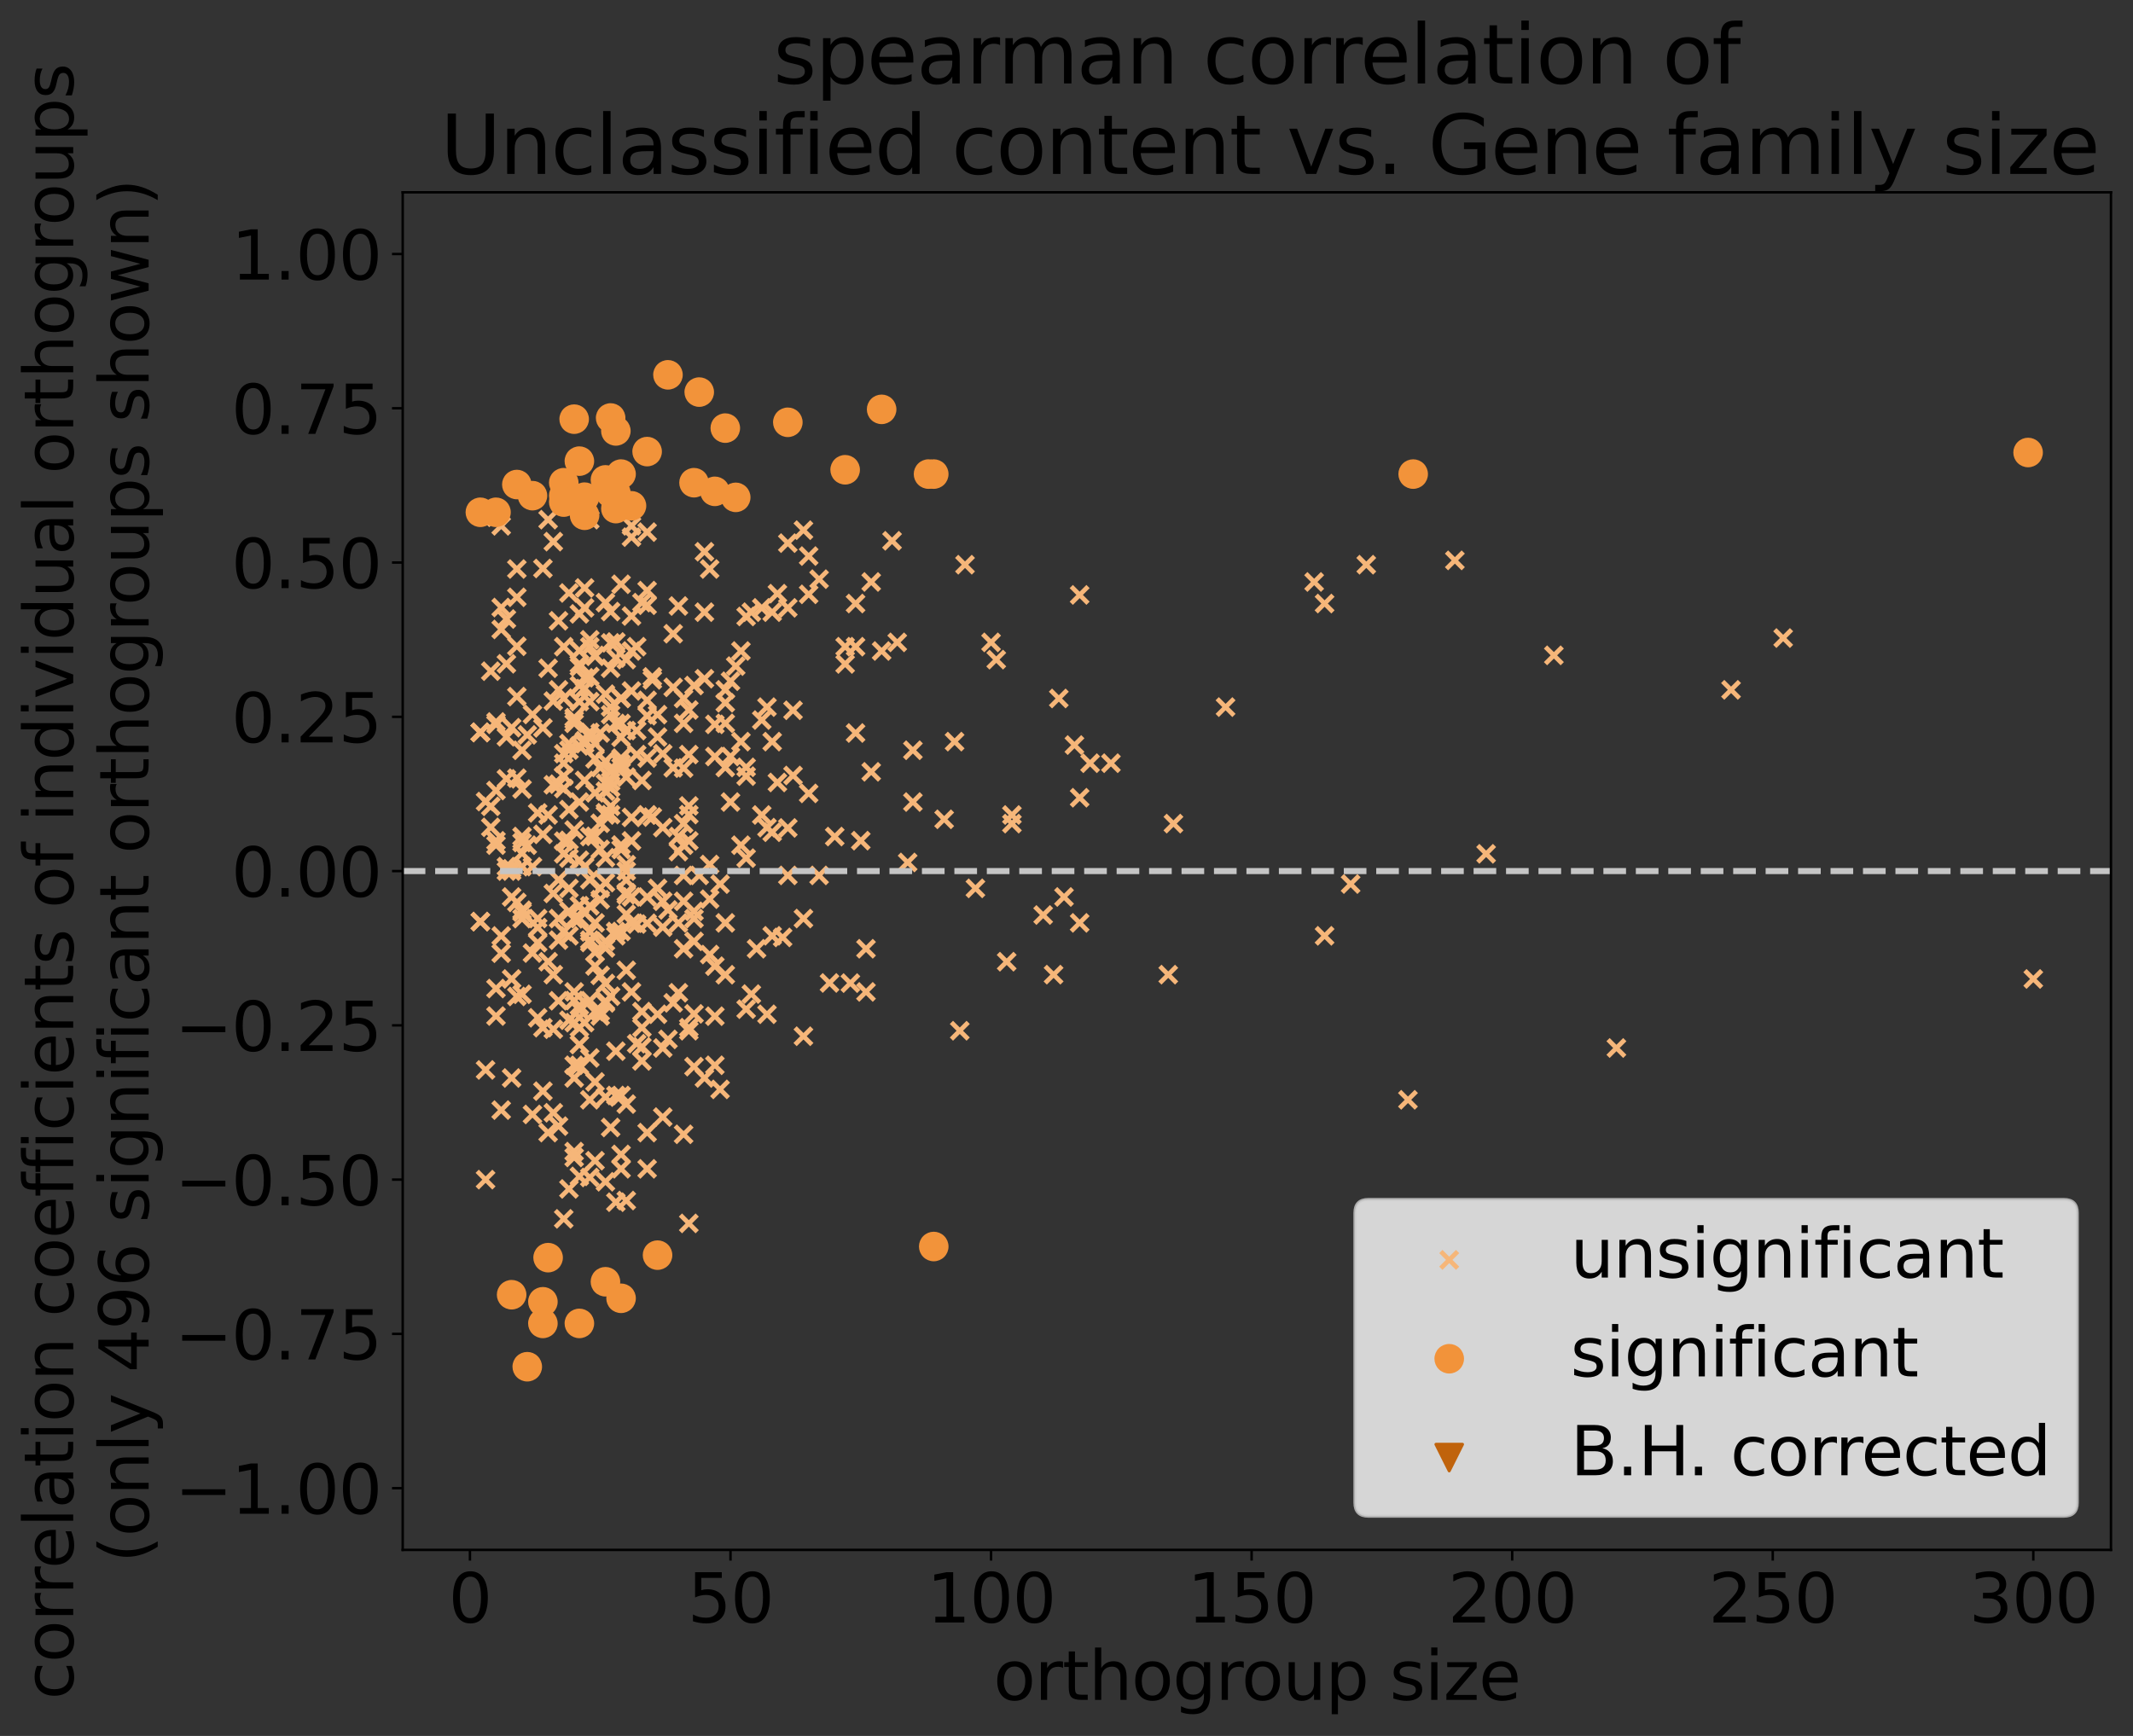 <?xml version="1.0" encoding="utf-8" standalone="no"?>
<!DOCTYPE svg PUBLIC "-//W3C//DTD SVG 1.1//EN"
  "http://www.w3.org/Graphics/SVG/1.1/DTD/svg11.dtd">
<svg xmlns:xlink="http://www.w3.org/1999/xlink" width="696.747pt" height="567.126pt" viewBox="0 0 696.747 567.126" xmlns="http://www.w3.org/2000/svg" version="1.1">
 <rect x="0" y="0" width="696.747" height="567.126" fill="#333333" stroke="none"/>
 <defs>
  <style type="text/css">*{stroke-linejoin: round; stroke-linecap: butt}</style>
 </defs>
 <g id="figure_1">
  <g id="patch_1">
   <path d="M 0 567.126 
L 696.747 567.126 
L 696.747 0 
L 0 0 
L 0 567.126 
z
" style="fill: none"/>
  </g>
  <g id="axes_1">
   <g id="patch_2">
    <path d="M 131.547 506.342 
L 689.547 506.342 
L 689.547 62.822 
L 131.547 62.822 
L 131.547 506.342 
z
" style="fill: none"/>
   </g>
   <g id="PathCollection_1">
    <defs>
     <path id="m8cfc3a22b5" d="M -2.739 2.739 
L 2.739 -2.739 
M -2.739 -2.739 
L 2.739 2.739 
" style="stroke: #f6b679; stroke-width: 1.5"/>
    </defs>
    <g clip-path="url(#p9159e13264)">
     <use xlink:href="#m8cfc3a22b5" x="383.311" y="269.074" style="fill: #f6b679; stroke: #f6b679; stroke-width: 1.5"/>
     <use xlink:href="#m8cfc3a22b5" x="325.434" y="215.502" style="fill: #f6b679; stroke: #f6b679; stroke-width: 1.5"/>
     <use xlink:href="#m8cfc3a22b5" x="177.337" y="356.481" style="fill: #f6b679; stroke: #f6b679; stroke-width: 1.5"/>
     <use xlink:href="#m8cfc3a22b5" x="216.489" y="342.383" style="fill: #f6b679; stroke: #f6b679; stroke-width: 1.5"/>
     <use xlink:href="#m8cfc3a22b5" x="223.298" y="309.958" style="fill: #f6b679; stroke: #f6b679; stroke-width: 1.5"/>
     <use xlink:href="#m8cfc3a22b5" x="162.017" y="331.94" style="fill: #f6b679; stroke: #f6b679; stroke-width: 1.5"/>
     <use xlink:href="#m8cfc3a22b5" x="356.075" y="249.337" style="fill: #f6b679; stroke: #f6b679; stroke-width: 1.5"/>
     <use xlink:href="#m8cfc3a22b5" x="219.894" y="207.044" style="fill: #f6b679; stroke: #f6b679; stroke-width: 1.5"/>
     <use xlink:href="#m8cfc3a22b5" x="209.68" y="341.986" style="fill: #f6b679; stroke: #f6b679; stroke-width: 1.5"/>
     <use xlink:href="#m8cfc3a22b5" x="189.253" y="384.322" style="fill: #f6b679; stroke: #f6b679; stroke-width: 1.5"/>
     <use xlink:href="#m8cfc3a22b5" x="168.826" y="294.815" style="fill: #f6b679; stroke: #f6b679; stroke-width: 1.5"/>
     <use xlink:href="#m8cfc3a22b5" x="170.528" y="275.254" style="fill: #f6b679; stroke: #f6b679; stroke-width: 1.5"/>
     <use xlink:href="#m8cfc3a22b5" x="202.871" y="190.878" style="fill: #f6b679; stroke: #f6b679; stroke-width: 1.5"/>
     <use xlink:href="#m8cfc3a22b5" x="226.703" y="297.739" style="fill: #f6b679; stroke: #f6b679; stroke-width: 1.5"/>
     <use xlink:href="#m8cfc3a22b5" x="315.22" y="184.487" style="fill: #f6b679; stroke: #f6b679; stroke-width: 1.5"/>
     <use xlink:href="#m8cfc3a22b5" x="162.017" y="168.979" style="fill: #f6b679; stroke: #f6b679; stroke-width: 1.5"/>
     <use xlink:href="#m8cfc3a22b5" x="216.489" y="302.909" style="fill: #f6b679; stroke: #f6b679; stroke-width: 1.5"/>
     <use xlink:href="#m8cfc3a22b5" x="190.956" y="242.964" style="fill: #f6b679; stroke: #f6b679; stroke-width: 1.5"/>
     <use xlink:href="#m8cfc3a22b5" x="187.551" y="326.876" style="fill: #f6b679; stroke: #f6b679; stroke-width: 1.5"/>
     <use xlink:href="#m8cfc3a22b5" x="213.085" y="266.929" style="fill: #f6b679; stroke: #f6b679; stroke-width: 1.5"/>
     <use xlink:href="#m8cfc3a22b5" x="190.956" y="221.438" style="fill: #f6b679; stroke: #f6b679; stroke-width: 1.5"/>
     <use xlink:href="#m8cfc3a22b5" x="236.916" y="225.371" style="fill: #f6b679; stroke: #f6b679; stroke-width: 1.5"/>
     <use xlink:href="#m8cfc3a22b5" x="197.765" y="327.175" style="fill: #f6b679; stroke: #f6b679; stroke-width: 1.5"/>
     <use xlink:href="#m8cfc3a22b5" x="318.625" y="290.221" style="fill: #f6b679; stroke: #f6b679; stroke-width: 1.5"/>
     <use xlink:href="#m8cfc3a22b5" x="163.719" y="362.669" style="fill: #f6b679; stroke: #f6b679; stroke-width: 1.5"/>
     <use xlink:href="#m8cfc3a22b5" x="184.147" y="274.8" style="fill: #f6b679; stroke: #f6b679; stroke-width: 1.5"/>
     <use xlink:href="#m8cfc3a22b5" x="204.574" y="298.68" style="fill: #f6b679; stroke: #f6b679; stroke-width: 1.5"/>
     <use xlink:href="#m8cfc3a22b5" x="197.765" y="321.301" style="fill: #f6b679; stroke: #f6b679; stroke-width: 1.5"/>
     <use xlink:href="#m8cfc3a22b5" x="189.253" y="229.212" style="fill: #f6b679; stroke: #f6b679; stroke-width: 1.5"/>
     <use xlink:href="#m8cfc3a22b5" x="192.658" y="239.265" style="fill: #f6b679; stroke: #f6b679; stroke-width: 1.5"/>
     <use xlink:href="#m8cfc3a22b5" x="199.467" y="266.125" style="fill: #f6b679; stroke: #f6b679; stroke-width: 1.5"/>
     <use xlink:href="#m8cfc3a22b5" x="330.541" y="266.255" style="fill: #f6b679; stroke: #f6b679; stroke-width: 1.5"/>
     <use xlink:href="#m8cfc3a22b5" x="281.175" y="274.644" style="fill: #f6b679; stroke: #f6b679; stroke-width: 1.5"/>
     <use xlink:href="#m8cfc3a22b5" x="207.978" y="301.888" style="fill: #f6b679; stroke: #f6b679; stroke-width: 1.5"/>
     <use xlink:href="#m8cfc3a22b5" x="199.467" y="218.322" style="fill: #f6b679; stroke: #f6b679; stroke-width: 1.5"/>
     <use xlink:href="#m8cfc3a22b5" x="252.237" y="305.729" style="fill: #f6b679; stroke: #f6b679; stroke-width: 1.5"/>
     <use xlink:href="#m8cfc3a22b5" x="206.276" y="267.04" style="fill: #f6b679; stroke: #f6b679; stroke-width: 1.5"/>
     <use xlink:href="#m8cfc3a22b5" x="214.787" y="331.361" style="fill: #f6b679; stroke: #f6b679; stroke-width: 1.5"/>
     <use xlink:href="#m8cfc3a22b5" x="199.467" y="199.796" style="fill: #f6b679; stroke: #f6b679; stroke-width: 1.5"/>
     <use xlink:href="#m8cfc3a22b5" x="253.939" y="255.631" style="fill: #f6b679; stroke: #f6b679; stroke-width: 1.5"/>
     <use xlink:href="#m8cfc3a22b5" x="323.732" y="209.863" style="fill: #f6b679; stroke: #f6b679; stroke-width: 1.5"/>
     <use xlink:href="#m8cfc3a22b5" x="168.826" y="325.538" style="fill: #f6b679; stroke: #f6b679; stroke-width: 1.5"/>
     <use xlink:href="#m8cfc3a22b5" x="216.489" y="294.451" style="fill: #f6b679; stroke: #f6b679; stroke-width: 1.5"/>
     <use xlink:href="#m8cfc3a22b5" x="214.787" y="233.471" style="fill: #f6b679; stroke: #f6b679; stroke-width: 1.5"/>
     <use xlink:href="#m8cfc3a22b5" x="196.062" y="330.505" style="fill: #f6b679; stroke: #f6b679; stroke-width: 1.5"/>
     <use xlink:href="#m8cfc3a22b5" x="197.765" y="386.087" style="fill: #f6b679; stroke: #f6b679; stroke-width: 1.5"/>
     <use xlink:href="#m8cfc3a22b5" x="225.001" y="263.286" style="fill: #f6b679; stroke: #f6b679; stroke-width: 1.5"/>
     <use xlink:href="#m8cfc3a22b5" x="213.085" y="222.113" style="fill: #f6b679; stroke: #f6b679; stroke-width: 1.5"/>
     <use xlink:href="#m8cfc3a22b5" x="189.253" y="243.698" style="fill: #f6b679; stroke: #f6b679; stroke-width: 1.5"/>
     <use xlink:href="#m8cfc3a22b5" x="189.253" y="262.025" style="fill: #f6b679; stroke: #f6b679; stroke-width: 1.5"/>
     <use xlink:href="#m8cfc3a22b5" x="167.124" y="293.041" style="fill: #f6b679; stroke: #f6b679; stroke-width: 1.5"/>
     <use xlink:href="#m8cfc3a22b5" x="189.253" y="216.912" style="fill: #f6b679; stroke: #f6b679; stroke-width: 1.5"/>
     <use xlink:href="#m8cfc3a22b5" x="194.36" y="330.481" style="fill: #f6b679; stroke: #f6b679; stroke-width: 1.5"/>
     <use xlink:href="#m8cfc3a22b5" x="311.816" y="242.288" style="fill: #f6b679; stroke: #f6b679; stroke-width: 1.5"/>
     <use xlink:href="#m8cfc3a22b5" x="189.253" y="328.594" style="fill: #f6b679; stroke: #f6b679; stroke-width: 1.5"/>
     <use xlink:href="#m8cfc3a22b5" x="189.253" y="335.746" style="fill: #f6b679; stroke: #f6b679; stroke-width: 1.5"/>
     <use xlink:href="#m8cfc3a22b5" x="204.574" y="238.684" style="fill: #f6b679; stroke: #f6b679; stroke-width: 1.5"/>
     <use xlink:href="#m8cfc3a22b5" x="168.826" y="227.571" style="fill: #f6b679; stroke: #f6b679; stroke-width: 1.5"/>
     <use xlink:href="#m8cfc3a22b5" x="184.147" y="278.943" style="fill: #f6b679; stroke: #f6b679; stroke-width: 1.5"/>
     <use xlink:href="#m8cfc3a22b5" x="192.658" y="240.811" style="fill: #f6b679; stroke: #f6b679; stroke-width: 1.5"/>
     <use xlink:href="#m8cfc3a22b5" x="206.276" y="274.714" style="fill: #f6b679; stroke: #f6b679; stroke-width: 1.5"/>
     <use xlink:href="#m8cfc3a22b5" x="197.765" y="196.872" style="fill: #f6b679; stroke: #f6b679; stroke-width: 1.5"/>
     <use xlink:href="#m8cfc3a22b5" x="185.849" y="242.92" style="fill: #f6b679; stroke: #f6b679; stroke-width: 1.5"/>
     <use xlink:href="#m8cfc3a22b5" x="194.36" y="379.204" style="fill: #f6b679; stroke: #f6b679; stroke-width: 1.5"/>
     <use xlink:href="#m8cfc3a22b5" x="167.124" y="284.582" style="fill: #f6b679; stroke: #f6b679; stroke-width: 1.5"/>
     <use xlink:href="#m8cfc3a22b5" x="352.67" y="260.616" style="fill: #f6b679; stroke: #f6b679; stroke-width: 1.5"/>
     <use xlink:href="#m8cfc3a22b5" x="204.574" y="253.884" style="fill: #f6b679; stroke: #f6b679; stroke-width: 1.5"/>
     <use xlink:href="#m8cfc3a22b5" x="211.383" y="197.728" style="fill: #f6b679; stroke: #f6b679; stroke-width: 1.5"/>
     <use xlink:href="#m8cfc3a22b5" x="202.871" y="236.342" style="fill: #f6b679; stroke: #f6b679; stroke-width: 1.5"/>
     <use xlink:href="#m8cfc3a22b5" x="219.894" y="250.857" style="fill: #f6b679; stroke: #f6b679; stroke-width: 1.5"/>
     <use xlink:href="#m8cfc3a22b5" x="185.849" y="305.729" style="fill: #f6b679; stroke: #f6b679; stroke-width: 1.5"/>
     <use xlink:href="#m8cfc3a22b5" x="223.298" y="236.31" style="fill: #f6b679; stroke: #f6b679; stroke-width: 1.5"/>
     <use xlink:href="#m8cfc3a22b5" x="206.276" y="171.799" style="fill: #f6b679; stroke: #f6b679; stroke-width: 1.5"/>
     <use xlink:href="#m8cfc3a22b5" x="163.719" y="198.476" style="fill: #f6b679; stroke: #f6b679; stroke-width: 1.5"/>
     <use xlink:href="#m8cfc3a22b5" x="247.13" y="309.958" style="fill: #f6b679; stroke: #f6b679; stroke-width: 1.5"/>
     <use xlink:href="#m8cfc3a22b5" x="223.298" y="269.074" style="fill: #f6b679; stroke: #f6b679; stroke-width: 1.5"/>
     <use xlink:href="#m8cfc3a22b5" x="225.001" y="399.681" style="fill: #f6b679; stroke: #f6b679; stroke-width: 1.5"/>
     <use xlink:href="#m8cfc3a22b5" x="192.658" y="229.212" style="fill: #f6b679; stroke: #f6b679; stroke-width: 1.5"/>
     <use xlink:href="#m8cfc3a22b5" x="211.383" y="381.858" style="fill: #f6b679; stroke: #f6b679; stroke-width: 1.5"/>
     <use xlink:href="#m8cfc3a22b5" x="344.159" y="318.417" style="fill: #f6b679; stroke: #f6b679; stroke-width: 1.5"/>
     <use xlink:href="#m8cfc3a22b5" x="446.294" y="184.487" style="fill: #f6b679; stroke: #f6b679; stroke-width: 1.5"/>
     <use xlink:href="#m8cfc3a22b5" x="197.765" y="266.255" style="fill: #f6b679; stroke: #f6b679; stroke-width: 1.5"/>
     <use xlink:href="#m8cfc3a22b5" x="190.956" y="198.585" style="fill: #f6b679; stroke: #f6b679; stroke-width: 1.5"/>
     <use xlink:href="#m8cfc3a22b5" x="187.551" y="235.239" style="fill: #f6b679; stroke: #f6b679; stroke-width: 1.5"/>
     <use xlink:href="#m8cfc3a22b5" x="235.214" y="288.841" style="fill: #f6b679; stroke: #f6b679; stroke-width: 1.5"/>
     <use xlink:href="#m8cfc3a22b5" x="167.124" y="352.181" style="fill: #f6b679; stroke: #f6b679; stroke-width: 1.5"/>
     <use xlink:href="#m8cfc3a22b5" x="240.321" y="217.615" style="fill: #f6b679; stroke: #f6b679; stroke-width: 1.5"/>
     <use xlink:href="#m8cfc3a22b5" x="582.475" y="208.453" style="fill: #f6b679; stroke: #f6b679; stroke-width: 1.5"/>
     <use xlink:href="#m8cfc3a22b5" x="168.826" y="254.218" style="fill: #f6b679; stroke: #f6b679; stroke-width: 1.5"/>
     <use xlink:href="#m8cfc3a22b5" x="180.742" y="336.246" style="fill: #f6b679; stroke: #f6b679; stroke-width: 1.5"/>
     <use xlink:href="#m8cfc3a22b5" x="194.36" y="214.093" style="fill: #f6b679; stroke: #f6b679; stroke-width: 1.5"/>
     <use xlink:href="#m8cfc3a22b5" x="352.67" y="194.356" style="fill: #f6b679; stroke: #f6b679; stroke-width: 1.5"/>
     <use xlink:href="#m8cfc3a22b5" x="168.826" y="195.138" style="fill: #f6b679; stroke: #f6b679; stroke-width: 1.5"/>
     <use xlink:href="#m8cfc3a22b5" x="179.04" y="314.188" style="fill: #f6b679; stroke: #f6b679; stroke-width: 1.5"/>
     <use xlink:href="#m8cfc3a22b5" x="236.916" y="301.5" style="fill: #f6b679; stroke: #f6b679; stroke-width: 1.5"/>
     <use xlink:href="#m8cfc3a22b5" x="231.81" y="311.849" style="fill: #f6b679; stroke: #f6b679; stroke-width: 1.5"/>
     <use xlink:href="#m8cfc3a22b5" x="185.849" y="264.491" style="fill: #f6b679; stroke: #f6b679; stroke-width: 1.5"/>
     <use xlink:href="#m8cfc3a22b5" x="197.765" y="258.455" style="fill: #f6b679; stroke: #f6b679; stroke-width: 1.5"/>
     <use xlink:href="#m8cfc3a22b5" x="197.765" y="255.88" style="fill: #f6b679; stroke: #f6b679; stroke-width: 1.5"/>
     <use xlink:href="#m8cfc3a22b5" x="182.444" y="202.814" style="fill: #f6b679; stroke: #f6b679; stroke-width: 1.5"/>
     <use xlink:href="#m8cfc3a22b5" x="347.563" y="293.041" style="fill: #f6b679; stroke: #f6b679; stroke-width: 1.5"/>
     <use xlink:href="#m8cfc3a22b5" x="190.956" y="192.079" style="fill: #f6b679; stroke: #f6b679; stroke-width: 1.5"/>
     <use xlink:href="#m8cfc3a22b5" x="233.512" y="348.023" style="fill: #f6b679; stroke: #f6b679; stroke-width: 1.5"/>
     <use xlink:href="#m8cfc3a22b5" x="163.719" y="305.766" style="fill: #f6b679; stroke: #f6b679; stroke-width: 1.5"/>
     <use xlink:href="#m8cfc3a22b5" x="185.849" y="297.739" style="fill: #f6b679; stroke: #f6b679; stroke-width: 1.5"/>
     <use xlink:href="#m8cfc3a22b5" x="190.956" y="283.162" style="fill: #f6b679; stroke: #f6b679; stroke-width: 1.5"/>
     <use xlink:href="#m8cfc3a22b5" x="189.253" y="212.557" style="fill: #f6b679; stroke: #f6b679; stroke-width: 1.5"/>
     <use xlink:href="#m8cfc3a22b5" x="156.91" y="239.265" style="fill: #f6b679; stroke: #f6b679; stroke-width: 1.5"/>
     <use xlink:href="#m8cfc3a22b5" x="223.298" y="370.579" style="fill: #f6b679; stroke: #f6b679; stroke-width: 1.5"/>
     <use xlink:href="#m8cfc3a22b5" x="204.574" y="360.711" style="fill: #f6b679; stroke: #f6b679; stroke-width: 1.5"/>
     <use xlink:href="#m8cfc3a22b5" x="187.551" y="324.056" style="fill: #f6b679; stroke: #f6b679; stroke-width: 1.5"/>
     <use xlink:href="#m8cfc3a22b5" x="156.91" y="301.086" style="fill: #f6b679; stroke: #f6b679; stroke-width: 1.5"/>
     <use xlink:href="#m8cfc3a22b5" x="279.473" y="197.175" style="fill: #f6b679; stroke: #f6b679; stroke-width: 1.5"/>
     <use xlink:href="#m8cfc3a22b5" x="177.337" y="237.804" style="fill: #f6b679; stroke: #f6b679; stroke-width: 1.5"/>
     <use xlink:href="#m8cfc3a22b5" x="202.871" y="228.092" style="fill: #f6b679; stroke: #f6b679; stroke-width: 1.5"/>
     <use xlink:href="#m8cfc3a22b5" x="184.147" y="246.208" style="fill: #f6b679; stroke: #f6b679; stroke-width: 1.5"/>
     <use xlink:href="#m8cfc3a22b5" x="206.276" y="324.056" style="fill: #f6b679; stroke: #f6b679; stroke-width: 1.5"/>
     <use xlink:href="#m8cfc3a22b5" x="170.528" y="297.999" style="fill: #f6b679; stroke: #f6b679; stroke-width: 1.5"/>
     <use xlink:href="#m8cfc3a22b5" x="204.574" y="317.007" style="fill: #f6b679; stroke: #f6b679; stroke-width: 1.5"/>
     <use xlink:href="#m8cfc3a22b5" x="189.253" y="329.899" style="fill: #f6b679; stroke: #f6b679; stroke-width: 1.5"/>
     <use xlink:href="#m8cfc3a22b5" x="202.871" y="304.319" style="fill: #f6b679; stroke: #f6b679; stroke-width: 1.5"/>
     <use xlink:href="#m8cfc3a22b5" x="262.45" y="173.209" style="fill: #f6b679; stroke: #f6b679; stroke-width: 1.5"/>
     <use xlink:href="#m8cfc3a22b5" x="219.894" y="327.635" style="fill: #f6b679; stroke: #f6b679; stroke-width: 1.5"/>
     <use xlink:href="#m8cfc3a22b5" x="180.742" y="256.386" style="fill: #f6b679; stroke: #f6b679; stroke-width: 1.5"/>
     <use xlink:href="#m8cfc3a22b5" x="185.849" y="280.353" style="fill: #f6b679; stroke: #f6b679; stroke-width: 1.5"/>
     <use xlink:href="#m8cfc3a22b5" x="223.298" y="286.002" style="fill: #f6b679; stroke: #f6b679; stroke-width: 1.5"/>
     <use xlink:href="#m8cfc3a22b5" x="199.467" y="368.348" style="fill: #f6b679; stroke: #f6b679; stroke-width: 1.5"/>
     <use xlink:href="#m8cfc3a22b5" x="252.237" y="242.288" style="fill: #f6b679; stroke: #f6b679; stroke-width: 1.5"/>
     <use xlink:href="#m8cfc3a22b5" x="173.933" y="311.368" style="fill: #f6b679; stroke: #f6b679; stroke-width: 1.5"/>
     <use xlink:href="#m8cfc3a22b5" x="243.726" y="329.695" style="fill: #f6b679; stroke: #f6b679; stroke-width: 1.5"/>
     <use xlink:href="#m8cfc3a22b5" x="264.153" y="181.667" style="fill: #f6b679; stroke: #f6b679; stroke-width: 1.5"/>
     <use xlink:href="#m8cfc3a22b5" x="432.676" y="305.729" style="fill: #f6b679; stroke: #f6b679; stroke-width: 1.5"/>
     <use xlink:href="#m8cfc3a22b5" x="235.214" y="355.901" style="fill: #f6b679; stroke: #f6b679; stroke-width: 1.5"/>
     <use xlink:href="#m8cfc3a22b5" x="184.147" y="253.567" style="fill: #f6b679; stroke: #f6b679; stroke-width: 1.5"/>
     <use xlink:href="#m8cfc3a22b5" x="528.003" y="342.383" style="fill: #f6b679; stroke: #f6b679; stroke-width: 1.5"/>
     <use xlink:href="#m8cfc3a22b5" x="182.444" y="326.95" style="fill: #f6b679; stroke: #f6b679; stroke-width: 1.5"/>
     <use xlink:href="#m8cfc3a22b5" x="429.272" y="190.126" style="fill: #f6b679; stroke: #f6b679; stroke-width: 1.5"/>
     <use xlink:href="#m8cfc3a22b5" x="201.169" y="236.342" style="fill: #f6b679; stroke: #f6b679; stroke-width: 1.5"/>
     <use xlink:href="#m8cfc3a22b5" x="175.635" y="300.09" style="fill: #f6b679; stroke: #f6b679; stroke-width: 1.5"/>
     <use xlink:href="#m8cfc3a22b5" x="565.452" y="225.371" style="fill: #f6b679; stroke: #f6b679; stroke-width: 1.5"/>
     <use xlink:href="#m8cfc3a22b5" x="226.703" y="331.223" style="fill: #f6b679; stroke: #f6b679; stroke-width: 1.5"/>
     <use xlink:href="#m8cfc3a22b5" x="162.017" y="322.956" style="fill: #f6b679; stroke: #f6b679; stroke-width: 1.5"/>
     <use xlink:href="#m8cfc3a22b5" x="230.107" y="199.995" style="fill: #f6b679; stroke: #f6b679; stroke-width: 1.5"/>
     <use xlink:href="#m8cfc3a22b5" x="202.871" y="247.669" style="fill: #f6b679; stroke: #f6b679; stroke-width: 1.5"/>
     <use xlink:href="#m8cfc3a22b5" x="264.153" y="259.206" style="fill: #f6b679; stroke: #f6b679; stroke-width: 1.5"/>
     <use xlink:href="#m8cfc3a22b5" x="199.467" y="210.029" style="fill: #f6b679; stroke: #f6b679; stroke-width: 1.5"/>
     <use xlink:href="#m8cfc3a22b5" x="194.36" y="259.027" style="fill: #f6b679; stroke: #f6b679; stroke-width: 1.5"/>
     <use xlink:href="#m8cfc3a22b5" x="156.91" y="239.265" style="fill: #f6b679; stroke: #f6b679; stroke-width: 1.5"/>
     <use xlink:href="#m8cfc3a22b5" x="340.754" y="298.933" style="fill: #f6b679; stroke: #f6b679; stroke-width: 1.5"/>
     <use xlink:href="#m8cfc3a22b5" x="231.81" y="185.897" style="fill: #f6b679; stroke: #f6b679; stroke-width: 1.5"/>
     <use xlink:href="#m8cfc3a22b5" x="175.635" y="307.971" style="fill: #f6b679; stroke: #f6b679; stroke-width: 1.5"/>
     <use xlink:href="#m8cfc3a22b5" x="158.613" y="261.866" style="fill: #f6b679; stroke: #f6b679; stroke-width: 1.5"/>
     <use xlink:href="#m8cfc3a22b5" x="204.574" y="284.582" style="fill: #f6b679; stroke: #f6b679; stroke-width: 1.5"/>
     <use xlink:href="#m8cfc3a22b5" x="172.231" y="276.123" style="fill: #f6b679; stroke: #f6b679; stroke-width: 1.5"/>
     <use xlink:href="#m8cfc3a22b5" x="201.169" y="343.421" style="fill: #f6b679; stroke: #f6b679; stroke-width: 1.5"/>
     <use xlink:href="#m8cfc3a22b5" x="187.551" y="234.447" style="fill: #f6b679; stroke: #f6b679; stroke-width: 1.5"/>
     <use xlink:href="#m8cfc3a22b5" x="507.575" y="214.093" style="fill: #f6b679; stroke: #f6b679; stroke-width: 1.5"/>
     <use xlink:href="#m8cfc3a22b5" x="243.726" y="253.567" style="fill: #f6b679; stroke: #f6b679; stroke-width: 1.5"/>
     <use xlink:href="#m8cfc3a22b5" x="196.062" y="250.747" style="fill: #f6b679; stroke: #f6b679; stroke-width: 1.5"/>
     <use xlink:href="#m8cfc3a22b5" x="199.467" y="255.346" style="fill: #f6b679; stroke: #f6b679; stroke-width: 1.5"/>
     <use xlink:href="#m8cfc3a22b5" x="225.001" y="274.714" style="fill: #f6b679; stroke: #f6b679; stroke-width: 1.5"/>
     <use xlink:href="#m8cfc3a22b5" x="189.253" y="223.961" style="fill: #f6b679; stroke: #f6b679; stroke-width: 1.5"/>
     <use xlink:href="#m8cfc3a22b5" x="209.68" y="330.481" style="fill: #f6b679; stroke: #f6b679; stroke-width: 1.5"/>
     <use xlink:href="#m8cfc3a22b5" x="196.062" y="268.965" style="fill: #f6b679; stroke: #f6b679; stroke-width: 1.5"/>
     <use xlink:href="#m8cfc3a22b5" x="163.719" y="311.415" style="fill: #f6b679; stroke: #f6b679; stroke-width: 1.5"/>
     <use xlink:href="#m8cfc3a22b5" x="276.068" y="211.273" style="fill: #f6b679; stroke: #f6b679; stroke-width: 1.5"/>
     <use xlink:href="#m8cfc3a22b5" x="196.062" y="331.94" style="fill: #f6b679; stroke: #f6b679; stroke-width: 1.5"/>
     <use xlink:href="#m8cfc3a22b5" x="197.765" y="226.781" style="fill: #f6b679; stroke: #f6b679; stroke-width: 1.5"/>
     <use xlink:href="#m8cfc3a22b5" x="255.641" y="306.256" style="fill: #f6b679; stroke: #f6b679; stroke-width: 1.5"/>
     <use xlink:href="#m8cfc3a22b5" x="187.551" y="376.218" style="fill: #f6b679; stroke: #f6b679; stroke-width: 1.5"/>
     <use xlink:href="#m8cfc3a22b5" x="199.467" y="231.01" style="fill: #f6b679; stroke: #f6b679; stroke-width: 1.5"/>
     <use xlink:href="#m8cfc3a22b5" x="432.676" y="197.175" style="fill: #f6b679; stroke: #f6b679; stroke-width: 1.5"/>
     <use xlink:href="#m8cfc3a22b5" x="189.253" y="341.269" style="fill: #f6b679; stroke: #f6b679; stroke-width: 1.5"/>
     <use xlink:href="#m8cfc3a22b5" x="192.658" y="345.632" style="fill: #f6b679; stroke: #f6b679; stroke-width: 1.5"/>
     <use xlink:href="#m8cfc3a22b5" x="204.574" y="282.464" style="fill: #f6b679; stroke: #f6b679; stroke-width: 1.5"/>
     <use xlink:href="#m8cfc3a22b5" x="250.535" y="270.385" style="fill: #f6b679; stroke: #f6b679; stroke-width: 1.5"/>
     <use xlink:href="#m8cfc3a22b5" x="664.183" y="319.827" style="fill: #f6b679; stroke: #f6b679; stroke-width: 1.5"/>
     <use xlink:href="#m8cfc3a22b5" x="189.253" y="217.854" style="fill: #f6b679; stroke: #f6b679; stroke-width: 1.5"/>
     <use xlink:href="#m8cfc3a22b5" x="352.67" y="301.5" style="fill: #f6b679; stroke: #f6b679; stroke-width: 1.5"/>
     <use xlink:href="#m8cfc3a22b5" x="207.978" y="246.518" style="fill: #f6b679; stroke: #f6b679; stroke-width: 1.5"/>
     <use xlink:href="#m8cfc3a22b5" x="313.518" y="336.744" style="fill: #f6b679; stroke: #f6b679; stroke-width: 1.5"/>
     <use xlink:href="#m8cfc3a22b5" x="238.619" y="247.157" style="fill: #f6b679; stroke: #f6b679; stroke-width: 1.5"/>
     <use xlink:href="#m8cfc3a22b5" x="190.956" y="298.216" style="fill: #f6b679; stroke: #f6b679; stroke-width: 1.5"/>
     <use xlink:href="#m8cfc3a22b5" x="221.596" y="278.227" style="fill: #f6b679; stroke: #f6b679; stroke-width: 1.5"/>
     <use xlink:href="#m8cfc3a22b5" x="233.512" y="236.649" style="fill: #f6b679; stroke: #f6b679; stroke-width: 1.5"/>
     <use xlink:href="#m8cfc3a22b5" x="267.557" y="285.992" style="fill: #f6b679; stroke: #f6b679; stroke-width: 1.5"/>
     <use xlink:href="#m8cfc3a22b5" x="187.551" y="378.139" style="fill: #f6b679; stroke: #f6b679; stroke-width: 1.5"/>
     <use xlink:href="#m8cfc3a22b5" x="179.04" y="218.322" style="fill: #f6b679; stroke: #f6b679; stroke-width: 1.5"/>
     <use xlink:href="#m8cfc3a22b5" x="194.36" y="247.928" style="fill: #f6b679; stroke: #f6b679; stroke-width: 1.5"/>
     <use xlink:href="#m8cfc3a22b5" x="230.107" y="221.736" style="fill: #f6b679; stroke: #f6b679; stroke-width: 1.5"/>
     <use xlink:href="#m8cfc3a22b5" x="279.473" y="239.469" style="fill: #f6b679; stroke: #f6b679; stroke-width: 1.5"/>
     <use xlink:href="#m8cfc3a22b5" x="192.658" y="295.94" style="fill: #f6b679; stroke: #f6b679; stroke-width: 1.5"/>
     <use xlink:href="#m8cfc3a22b5" x="225.001" y="336.744" style="fill: #f6b679; stroke: #f6b679; stroke-width: 1.5"/>
     <use xlink:href="#m8cfc3a22b5" x="162.017" y="274.696" style="fill: #f6b679; stroke: #f6b679; stroke-width: 1.5"/>
     <use xlink:href="#m8cfc3a22b5" x="225.001" y="231.956" style="fill: #f6b679; stroke: #f6b679; stroke-width: 1.5"/>
     <use xlink:href="#m8cfc3a22b5" x="182.444" y="367.906" style="fill: #f6b679; stroke: #f6b679; stroke-width: 1.5"/>
     <use xlink:href="#m8cfc3a22b5" x="189.253" y="295.88" style="fill: #f6b679; stroke: #f6b679; stroke-width: 1.5"/>
     <use xlink:href="#m8cfc3a22b5" x="257.344" y="198.585" style="fill: #f6b679; stroke: #f6b679; stroke-width: 1.5"/>
     <use xlink:href="#m8cfc3a22b5" x="187.551" y="271.166" style="fill: #f6b679; stroke: #f6b679; stroke-width: 1.5"/>
     <use xlink:href="#m8cfc3a22b5" x="233.512" y="247.157" style="fill: #f6b679; stroke: #f6b679; stroke-width: 1.5"/>
     <use xlink:href="#m8cfc3a22b5" x="189.253" y="348.023" style="fill: #f6b679; stroke: #f6b679; stroke-width: 1.5"/>
     <use xlink:href="#m8cfc3a22b5" x="185.849" y="245.039" style="fill: #f6b679; stroke: #f6b679; stroke-width: 1.5"/>
     <use xlink:href="#m8cfc3a22b5" x="291.389" y="176.681" style="fill: #f6b679; stroke: #f6b679; stroke-width: 1.5"/>
     <use xlink:href="#m8cfc3a22b5" x="202.871" y="240.879" style="fill: #f6b679; stroke: #f6b679; stroke-width: 1.5"/>
     <use xlink:href="#m8cfc3a22b5" x="192.658" y="209.026" style="fill: #f6b679; stroke: #f6b679; stroke-width: 1.5"/>
     <use xlink:href="#m8cfc3a22b5" x="187.551" y="348.023" style="fill: #f6b679; stroke: #f6b679; stroke-width: 1.5"/>
     <use xlink:href="#m8cfc3a22b5" x="173.933" y="233.418" style="fill: #f6b679; stroke: #f6b679; stroke-width: 1.5"/>
     <use xlink:href="#m8cfc3a22b5" x="201.169" y="209.732" style="fill: #f6b679; stroke: #f6b679; stroke-width: 1.5"/>
     <use xlink:href="#m8cfc3a22b5" x="184.147" y="249.337" style="fill: #f6b679; stroke: #f6b679; stroke-width: 1.5"/>
     <use xlink:href="#m8cfc3a22b5" x="194.36" y="315.597" style="fill: #f6b679; stroke: #f6b679; stroke-width: 1.5"/>
     <use xlink:href="#m8cfc3a22b5" x="218.192" y="297.27" style="fill: #f6b679; stroke: #f6b679; stroke-width: 1.5"/>
     <use xlink:href="#m8cfc3a22b5" x="184.147" y="228.092" style="fill: #f6b679; stroke: #f6b679; stroke-width: 1.5"/>
     <use xlink:href="#m8cfc3a22b5" x="243.726" y="201.404" style="fill: #f6b679; stroke: #f6b679; stroke-width: 1.5"/>
     <use xlink:href="#m8cfc3a22b5" x="201.169" y="392.757" style="fill: #f6b679; stroke: #f6b679; stroke-width: 1.5"/>
     <use xlink:href="#m8cfc3a22b5" x="184.147" y="398.2" style="fill: #f6b679; stroke: #f6b679; stroke-width: 1.5"/>
     <use xlink:href="#m8cfc3a22b5" x="199.467" y="233.471" style="fill: #f6b679; stroke: #f6b679; stroke-width: 1.5"/>
     <use xlink:href="#m8cfc3a22b5" x="250.535" y="331.361" style="fill: #f6b679; stroke: #f6b679; stroke-width: 1.5"/>
     <use xlink:href="#m8cfc3a22b5" x="194.36" y="353.467" style="fill: #f6b679; stroke: #f6b679; stroke-width: 1.5"/>
     <use xlink:href="#m8cfc3a22b5" x="172.231" y="240.094" style="fill: #f6b679; stroke: #f6b679; stroke-width: 1.5"/>
     <use xlink:href="#m8cfc3a22b5" x="180.742" y="291.891" style="fill: #f6b679; stroke: #f6b679; stroke-width: 1.5"/>
     <use xlink:href="#m8cfc3a22b5" x="293.091" y="209.863" style="fill: #f6b679; stroke: #f6b679; stroke-width: 1.5"/>
     <use xlink:href="#m8cfc3a22b5" x="184.147" y="304.354" style="fill: #f6b679; stroke: #f6b679; stroke-width: 1.5"/>
     <use xlink:href="#m8cfc3a22b5" x="202.871" y="228.19" style="fill: #f6b679; stroke: #f6b679; stroke-width: 1.5"/>
     <use xlink:href="#m8cfc3a22b5" x="163.719" y="171.799" style="fill: #f6b679; stroke: #f6b679; stroke-width: 1.5"/>
     <use xlink:href="#m8cfc3a22b5" x="177.337" y="185.724" style="fill: #f6b679; stroke: #f6b679; stroke-width: 1.5"/>
     <use xlink:href="#m8cfc3a22b5" x="308.411" y="267.665" style="fill: #f6b679; stroke: #f6b679; stroke-width: 1.5"/>
     <use xlink:href="#m8cfc3a22b5" x="276.068" y="216.912" style="fill: #f6b679; stroke: #f6b679; stroke-width: 1.5"/>
     <use xlink:href="#m8cfc3a22b5" x="233.512" y="331.986" style="fill: #f6b679; stroke: #f6b679; stroke-width: 1.5"/>
     <use xlink:href="#m8cfc3a22b5" x="298.198" y="245.108" style="fill: #f6b679; stroke: #f6b679; stroke-width: 1.5"/>
     <use xlink:href="#m8cfc3a22b5" x="250.535" y="231.01" style="fill: #f6b679; stroke: #f6b679; stroke-width: 1.5"/>
     <use xlink:href="#m8cfc3a22b5" x="231.81" y="282.429" style="fill: #f6b679; stroke: #f6b679; stroke-width: 1.5"/>
     <use xlink:href="#m8cfc3a22b5" x="189.253" y="300.09" style="fill: #f6b679; stroke: #f6b679; stroke-width: 1.5"/>
     <use xlink:href="#m8cfc3a22b5" x="226.703" y="223.961" style="fill: #f6b679; stroke: #f6b679; stroke-width: 1.5"/>
     <use xlink:href="#m8cfc3a22b5" x="223.298" y="228.19" style="fill: #f6b679; stroke: #f6b679; stroke-width: 1.5"/>
     <use xlink:href="#m8cfc3a22b5" x="180.742" y="229.033" style="fill: #f6b679; stroke: #f6b679; stroke-width: 1.5"/>
     <use xlink:href="#m8cfc3a22b5" x="168.826" y="211.145" style="fill: #f6b679; stroke: #f6b679; stroke-width: 1.5"/>
     <use xlink:href="#m8cfc3a22b5" x="236.916" y="318.442" style="fill: #f6b679; stroke: #f6b679; stroke-width: 1.5"/>
     <use xlink:href="#m8cfc3a22b5" x="257.344" y="270.484" style="fill: #f6b679; stroke: #f6b679; stroke-width: 1.5"/>
     <use xlink:href="#m8cfc3a22b5" x="180.742" y="363.53" style="fill: #f6b679; stroke: #f6b679; stroke-width: 1.5"/>
     <use xlink:href="#m8cfc3a22b5" x="165.422" y="283.12" style="fill: #f6b679; stroke: #f6b679; stroke-width: 1.5"/>
     <use xlink:href="#m8cfc3a22b5" x="197.765" y="358.409" style="fill: #f6b679; stroke: #f6b679; stroke-width: 1.5"/>
     <use xlink:href="#m8cfc3a22b5" x="259.046" y="253.348" style="fill: #f6b679; stroke: #f6b679; stroke-width: 1.5"/>
     <use xlink:href="#m8cfc3a22b5" x="179.04" y="169.774" style="fill: #f6b679; stroke: #f6b679; stroke-width: 1.5"/>
     <use xlink:href="#m8cfc3a22b5" x="192.658" y="273.304" style="fill: #f6b679; stroke: #f6b679; stroke-width: 1.5"/>
     <use xlink:href="#m8cfc3a22b5" x="211.383" y="247.669" style="fill: #f6b679; stroke: #f6b679; stroke-width: 1.5"/>
     <use xlink:href="#m8cfc3a22b5" x="206.276" y="212.683" style="fill: #f6b679; stroke: #f6b679; stroke-width: 1.5"/>
     <use xlink:href="#m8cfc3a22b5" x="168.826" y="185.897" style="fill: #f6b679; stroke: #f6b679; stroke-width: 1.5"/>
     <use xlink:href="#m8cfc3a22b5" x="177.337" y="335.746" style="fill: #f6b679; stroke: #f6b679; stroke-width: 1.5"/>
     <use xlink:href="#m8cfc3a22b5" x="185.849" y="290.231" style="fill: #f6b679; stroke: #f6b679; stroke-width: 1.5"/>
     <use xlink:href="#m8cfc3a22b5" x="167.124" y="237.73" style="fill: #f6b679; stroke: #f6b679; stroke-width: 1.5"/>
     <use xlink:href="#m8cfc3a22b5" x="162.017" y="236.649" style="fill: #f6b679; stroke: #f6b679; stroke-width: 1.5"/>
     <use xlink:href="#m8cfc3a22b5" x="242.023" y="242.288" style="fill: #f6b679; stroke: #f6b679; stroke-width: 1.5"/>
     <use xlink:href="#m8cfc3a22b5" x="284.58" y="252.157" style="fill: #f6b679; stroke: #f6b679; stroke-width: 1.5"/>
     <use xlink:href="#m8cfc3a22b5" x="211.383" y="293.041" style="fill: #f6b679; stroke: #f6b679; stroke-width: 1.5"/>
     <use xlink:href="#m8cfc3a22b5" x="156.91" y="239.265" style="fill: #f6b679; stroke: #f6b679; stroke-width: 1.5"/>
     <use xlink:href="#m8cfc3a22b5" x="194.36" y="273.224" style="fill: #f6b679; stroke: #f6b679; stroke-width: 1.5"/>
     <use xlink:href="#m8cfc3a22b5" x="182.444" y="307.139" style="fill: #f6b679; stroke: #f6b679; stroke-width: 1.5"/>
     <use xlink:href="#m8cfc3a22b5" x="170.528" y="257.796" style="fill: #f6b679; stroke: #f6b679; stroke-width: 1.5"/>
     <use xlink:href="#m8cfc3a22b5" x="162.017" y="276.109" style="fill: #f6b679; stroke: #f6b679; stroke-width: 1.5"/>
     <use xlink:href="#m8cfc3a22b5" x="245.428" y="324.765" style="fill: #f6b679; stroke: #f6b679; stroke-width: 1.5"/>
     <use xlink:href="#m8cfc3a22b5" x="189.253" y="200.553" style="fill: #f6b679; stroke: #f6b679; stroke-width: 1.5"/>
     <use xlink:href="#m8cfc3a22b5" x="194.36" y="214.414" style="fill: #f6b679; stroke: #f6b679; stroke-width: 1.5"/>
     <use xlink:href="#m8cfc3a22b5" x="156.91" y="239.265" style="fill: #f6b679; stroke: #f6b679; stroke-width: 1.5"/>
     <use xlink:href="#m8cfc3a22b5" x="211.383" y="228.798" style="fill: #f6b679; stroke: #f6b679; stroke-width: 1.5"/>
     <use xlink:href="#m8cfc3a22b5" x="196.062" y="293.91" style="fill: #f6b679; stroke: #f6b679; stroke-width: 1.5"/>
     <use xlink:href="#m8cfc3a22b5" x="226.703" y="307.544" style="fill: #f6b679; stroke: #f6b679; stroke-width: 1.5"/>
     <use xlink:href="#m8cfc3a22b5" x="221.596" y="273.304" style="fill: #f6b679; stroke: #f6b679; stroke-width: 1.5"/>
     <use xlink:href="#m8cfc3a22b5" x="189.253" y="281.051" style="fill: #f6b679; stroke: #f6b679; stroke-width: 1.5"/>
     <use xlink:href="#m8cfc3a22b5" x="202.871" y="377.146" style="fill: #f6b679; stroke: #f6b679; stroke-width: 1.5"/>
     <use xlink:href="#m8cfc3a22b5" x="167.124" y="319.827" style="fill: #f6b679; stroke: #f6b679; stroke-width: 1.5"/>
     <use xlink:href="#m8cfc3a22b5" x="236.916" y="229.6" style="fill: #f6b679; stroke: #f6b679; stroke-width: 1.5"/>
     <use xlink:href="#m8cfc3a22b5" x="175.635" y="303.039" style="fill: #f6b679; stroke: #f6b679; stroke-width: 1.5"/>
     <use xlink:href="#m8cfc3a22b5" x="345.861" y="228.19" style="fill: #f6b679; stroke: #f6b679; stroke-width: 1.5"/>
     <use xlink:href="#m8cfc3a22b5" x="187.551" y="236.31" style="fill: #f6b679; stroke: #f6b679; stroke-width: 1.5"/>
     <use xlink:href="#m8cfc3a22b5" x="170.528" y="324.842" style="fill: #f6b679; stroke: #f6b679; stroke-width: 1.5"/>
     <use xlink:href="#m8cfc3a22b5" x="226.703" y="348.471" style="fill: #f6b679; stroke: #f6b679; stroke-width: 1.5"/>
     <use xlink:href="#m8cfc3a22b5" x="179.04" y="266.255" style="fill: #f6b679; stroke: #f6b679; stroke-width: 1.5"/>
     <use xlink:href="#m8cfc3a22b5" x="160.315" y="270.286" style="fill: #f6b679; stroke: #f6b679; stroke-width: 1.5"/>
     <use xlink:href="#m8cfc3a22b5" x="216.489" y="270.385" style="fill: #f6b679; stroke: #f6b679; stroke-width: 1.5"/>
     <use xlink:href="#m8cfc3a22b5" x="282.877" y="324.056" style="fill: #f6b679; stroke: #f6b679; stroke-width: 1.5"/>
     <use xlink:href="#m8cfc3a22b5" x="175.635" y="265.578" style="fill: #f6b679; stroke: #f6b679; stroke-width: 1.5"/>
     <use xlink:href="#m8cfc3a22b5" x="214.787" y="290.231" style="fill: #f6b679; stroke: #f6b679; stroke-width: 1.5"/>
     <use xlink:href="#m8cfc3a22b5" x="187.551" y="352.181" style="fill: #f6b679; stroke: #f6b679; stroke-width: 1.5"/>
     <use xlink:href="#m8cfc3a22b5" x="160.315" y="263.435" style="fill: #f6b679; stroke: #f6b679; stroke-width: 1.5"/>
     <use xlink:href="#m8cfc3a22b5" x="225.001" y="266.125" style="fill: #f6b679; stroke: #f6b679; stroke-width: 1.5"/>
     <use xlink:href="#m8cfc3a22b5" x="252.237" y="271.894" style="fill: #f6b679; stroke: #f6b679; stroke-width: 1.5"/>
     <use xlink:href="#m8cfc3a22b5" x="206.276" y="293.041" style="fill: #f6b679; stroke: #f6b679; stroke-width: 1.5"/>
     <use xlink:href="#m8cfc3a22b5" x="196.062" y="277.483" style="fill: #f6b679; stroke: #f6b679; stroke-width: 1.5"/>
     <use xlink:href="#m8cfc3a22b5" x="209.68" y="254.977" style="fill: #f6b679; stroke: #f6b679; stroke-width: 1.5"/>
     <use xlink:href="#m8cfc3a22b5" x="207.978" y="238.684" style="fill: #f6b679; stroke: #f6b679; stroke-width: 1.5"/>
     <use xlink:href="#m8cfc3a22b5" x="262.45" y="300.09" style="fill: #f6b679; stroke: #f6b679; stroke-width: 1.5"/>
     <use xlink:href="#m8cfc3a22b5" x="209.68" y="335.746" style="fill: #f6b679; stroke: #f6b679; stroke-width: 1.5"/>
     <use xlink:href="#m8cfc3a22b5" x="167.124" y="283.83" style="fill: #f6b679; stroke: #f6b679; stroke-width: 1.5"/>
     <use xlink:href="#m8cfc3a22b5" x="190.956" y="254.977" style="fill: #f6b679; stroke: #f6b679; stroke-width: 1.5"/>
     <use xlink:href="#m8cfc3a22b5" x="190.956" y="334.093" style="fill: #f6b679; stroke: #f6b679; stroke-width: 1.5"/>
     <use xlink:href="#m8cfc3a22b5" x="226.703" y="300.09" style="fill: #f6b679; stroke: #f6b679; stroke-width: 1.5"/>
     <use xlink:href="#m8cfc3a22b5" x="165.422" y="202.236" style="fill: #f6b679; stroke: #f6b679; stroke-width: 1.5"/>
     <use xlink:href="#m8cfc3a22b5" x="182.444" y="256.187" style="fill: #f6b679; stroke: #f6b679; stroke-width: 1.5"/>
     <use xlink:href="#m8cfc3a22b5" x="192.658" y="287.402" style="fill: #f6b679; stroke: #f6b679; stroke-width: 1.5"/>
     <use xlink:href="#m8cfc3a22b5" x="211.383" y="370.024" style="fill: #f6b679; stroke: #f6b679; stroke-width: 1.5"/>
     <use xlink:href="#m8cfc3a22b5" x="272.664" y="273.304" style="fill: #f6b679; stroke: #f6b679; stroke-width: 1.5"/>
     <use xlink:href="#m8cfc3a22b5" x="177.337" y="272.578" style="fill: #f6b679; stroke: #f6b679; stroke-width: 1.5"/>
     <use xlink:href="#m8cfc3a22b5" x="201.169" y="305.729" style="fill: #f6b679; stroke: #f6b679; stroke-width: 1.5"/>
     <use xlink:href="#m8cfc3a22b5" x="475.233" y="183.077" style="fill: #f6b679; stroke: #f6b679; stroke-width: 1.5"/>
     <use xlink:href="#m8cfc3a22b5" x="296.495" y="281.763" style="fill: #f6b679; stroke: #f6b679; stroke-width: 1.5"/>
     <use xlink:href="#m8cfc3a22b5" x="192.658" y="169.774" style="fill: #f6b679; stroke: #f6b679; stroke-width: 1.5"/>
     <use xlink:href="#m8cfc3a22b5" x="233.512" y="315.652" style="fill: #f6b679; stroke: #f6b679; stroke-width: 1.5"/>
     <use xlink:href="#m8cfc3a22b5" x="180.742" y="318.417" style="fill: #f6b679; stroke: #f6b679; stroke-width: 1.5"/>
     <use xlink:href="#m8cfc3a22b5" x="218.192" y="339.564" style="fill: #f6b679; stroke: #f6b679; stroke-width: 1.5"/>
     <use xlink:href="#m8cfc3a22b5" x="175.635" y="332.515" style="fill: #f6b679; stroke: #f6b679; stroke-width: 1.5"/>
     <use xlink:href="#m8cfc3a22b5" x="264.153" y="194.171" style="fill: #f6b679; stroke: #f6b679; stroke-width: 1.5"/>
     <use xlink:href="#m8cfc3a22b5" x="223.298" y="250.96" style="fill: #f6b679; stroke: #f6b679; stroke-width: 1.5"/>
     <use xlink:href="#m8cfc3a22b5" x="221.596" y="197.977" style="fill: #f6b679; stroke: #f6b679; stroke-width: 1.5"/>
     <use xlink:href="#m8cfc3a22b5" x="201.169" y="357.891" style="fill: #f6b679; stroke: #f6b679; stroke-width: 1.5"/>
     <use xlink:href="#m8cfc3a22b5" x="185.849" y="193.718" style="fill: #f6b679; stroke: #f6b679; stroke-width: 1.5"/>
     <use xlink:href="#m8cfc3a22b5" x="160.315" y="219.273" style="fill: #f6b679; stroke: #f6b679; stroke-width: 1.5"/>
     <use xlink:href="#m8cfc3a22b5" x="202.871" y="250.688" style="fill: #f6b679; stroke: #f6b679; stroke-width: 1.5"/>
     <use xlink:href="#m8cfc3a22b5" x="441.187" y="288.811" style="fill: #f6b679; stroke: #f6b679; stroke-width: 1.5"/>
     <use xlink:href="#m8cfc3a22b5" x="170.528" y="297.374" style="fill: #f6b679; stroke: #f6b679; stroke-width: 1.5"/>
     <use xlink:href="#m8cfc3a22b5" x="165.422" y="254.445" style="fill: #f6b679; stroke: #f6b679; stroke-width: 1.5"/>
     <use xlink:href="#m8cfc3a22b5" x="207.978" y="340.974" style="fill: #f6b679; stroke: #f6b679; stroke-width: 1.5"/>
     <use xlink:href="#m8cfc3a22b5" x="187.551" y="334.093" style="fill: #f6b679; stroke: #f6b679; stroke-width: 1.5"/>
     <use xlink:href="#m8cfc3a22b5" x="196.062" y="318.656" style="fill: #f6b679; stroke: #f6b679; stroke-width: 1.5"/>
     <use xlink:href="#m8cfc3a22b5" x="187.551" y="300.199" style="fill: #f6b679; stroke: #f6b679; stroke-width: 1.5"/>
     <use xlink:href="#m8cfc3a22b5" x="206.276" y="201.259" style="fill: #f6b679; stroke: #f6b679; stroke-width: 1.5"/>
     <use xlink:href="#m8cfc3a22b5" x="184.147" y="211.273" style="fill: #f6b679; stroke: #f6b679; stroke-width: 1.5"/>
     <use xlink:href="#m8cfc3a22b5" x="165.422" y="240.727" style="fill: #f6b679; stroke: #f6b679; stroke-width: 1.5"/>
     <use xlink:href="#m8cfc3a22b5" x="165.422" y="284.582" style="fill: #f6b679; stroke: #f6b679; stroke-width: 1.5"/>
     <use xlink:href="#m8cfc3a22b5" x="156.91" y="239.265" style="fill: #f6b679; stroke: #f6b679; stroke-width: 1.5"/>
     <use xlink:href="#m8cfc3a22b5" x="190.956" y="241.989" style="fill: #f6b679; stroke: #f6b679; stroke-width: 1.5"/>
     <use xlink:href="#m8cfc3a22b5" x="162.017" y="235.859" style="fill: #f6b679; stroke: #f6b679; stroke-width: 1.5"/>
     <use xlink:href="#m8cfc3a22b5" x="196.062" y="239.469" style="fill: #f6b679; stroke: #f6b679; stroke-width: 1.5"/>
     <use xlink:href="#m8cfc3a22b5" x="259.046" y="232.051" style="fill: #f6b679; stroke: #f6b679; stroke-width: 1.5"/>
     <use xlink:href="#m8cfc3a22b5" x="225.001" y="335.746" style="fill: #f6b679; stroke: #f6b679; stroke-width: 1.5"/>
     <use xlink:href="#m8cfc3a22b5" x="211.383" y="301.619" style="fill: #f6b679; stroke: #f6b679; stroke-width: 1.5"/>
     <use xlink:href="#m8cfc3a22b5" x="197.765" y="307.544" style="fill: #f6b679; stroke: #f6b679; stroke-width: 1.5"/>
     <use xlink:href="#m8cfc3a22b5" x="236.916" y="250.747" style="fill: #f6b679; stroke: #f6b679; stroke-width: 1.5"/>
     <use xlink:href="#m8cfc3a22b5" x="197.765" y="280.197" style="fill: #f6b679; stroke: #f6b679; stroke-width: 1.5"/>
     <use xlink:href="#m8cfc3a22b5" x="238.619" y="222.551" style="fill: #f6b679; stroke: #f6b679; stroke-width: 1.5"/>
     <use xlink:href="#m8cfc3a22b5" x="192.658" y="307.908" style="fill: #f6b679; stroke: #f6b679; stroke-width: 1.5"/>
     <use xlink:href="#m8cfc3a22b5" x="192.658" y="307.139" style="fill: #f6b679; stroke: #f6b679; stroke-width: 1.5"/>
     <use xlink:href="#m8cfc3a22b5" x="243.726" y="280.353" style="fill: #f6b679; stroke: #f6b679; stroke-width: 1.5"/>
     <use xlink:href="#m8cfc3a22b5" x="173.933" y="283.147" style="fill: #f6b679; stroke: #f6b679; stroke-width: 1.5"/>
     <use xlink:href="#m8cfc3a22b5" x="158.613" y="349.546" style="fill: #f6b679; stroke: #f6b679; stroke-width: 1.5"/>
     <use xlink:href="#m8cfc3a22b5" x="230.107" y="352.181" style="fill: #f6b679; stroke: #f6b679; stroke-width: 1.5"/>
     <use xlink:href="#m8cfc3a22b5" x="206.276" y="175.479" style="fill: #f6b679; stroke: #f6b679; stroke-width: 1.5"/>
     <use xlink:href="#m8cfc3a22b5" x="192.658" y="211.273" style="fill: #f6b679; stroke: #f6b679; stroke-width: 1.5"/>
     <use xlink:href="#m8cfc3a22b5" x="209.68" y="196.872" style="fill: #f6b679; stroke: #f6b679; stroke-width: 1.5"/>
     <use xlink:href="#m8cfc3a22b5" x="197.765" y="248.705" style="fill: #f6b679; stroke: #f6b679; stroke-width: 1.5"/>
     <use xlink:href="#m8cfc3a22b5" x="196.062" y="290.221" style="fill: #f6b679; stroke: #f6b679; stroke-width: 1.5"/>
     <use xlink:href="#m8cfc3a22b5" x="170.528" y="278.735" style="fill: #f6b679; stroke: #f6b679; stroke-width: 1.5"/>
     <use xlink:href="#m8cfc3a22b5" x="199.467" y="252.157" style="fill: #f6b679; stroke: #f6b679; stroke-width: 1.5"/>
     <use xlink:href="#m8cfc3a22b5" x="170.528" y="300.117" style="fill: #f6b679; stroke: #f6b679; stroke-width: 1.5"/>
     <use xlink:href="#m8cfc3a22b5" x="211.383" y="173.841" style="fill: #f6b679; stroke: #f6b679; stroke-width: 1.5"/>
     <use xlink:href="#m8cfc3a22b5" x="282.877" y="309.958" style="fill: #f6b679; stroke: #f6b679; stroke-width: 1.5"/>
     <use xlink:href="#m8cfc3a22b5" x="180.742" y="176.949" style="fill: #f6b679; stroke: #f6b679; stroke-width: 1.5"/>
     <use xlink:href="#m8cfc3a22b5" x="362.884" y="249.337" style="fill: #f6b679; stroke: #f6b679; stroke-width: 1.5"/>
     <use xlink:href="#m8cfc3a22b5" x="197.765" y="327.656" style="fill: #f6b679; stroke: #f6b679; stroke-width: 1.5"/>
     <use xlink:href="#m8cfc3a22b5" x="192.658" y="221.03" style="fill: #f6b679; stroke: #f6b679; stroke-width: 1.5"/>
     <use xlink:href="#m8cfc3a22b5" x="202.871" y="276.064" style="fill: #f6b679; stroke: #f6b679; stroke-width: 1.5"/>
     <use xlink:href="#m8cfc3a22b5" x="202.871" y="381.858" style="fill: #f6b679; stroke: #f6b679; stroke-width: 1.5"/>
     <use xlink:href="#m8cfc3a22b5" x="162.017" y="258.269" style="fill: #f6b679; stroke: #f6b679; stroke-width: 1.5"/>
     <use xlink:href="#m8cfc3a22b5" x="199.467" y="325.466" style="fill: #f6b679; stroke: #f6b679; stroke-width: 1.5"/>
     <use xlink:href="#m8cfc3a22b5" x="204.574" y="291.631" style="fill: #f6b679; stroke: #f6b679; stroke-width: 1.5"/>
     <use xlink:href="#m8cfc3a22b5" x="207.978" y="211.273" style="fill: #f6b679; stroke: #f6b679; stroke-width: 1.5"/>
     <use xlink:href="#m8cfc3a22b5" x="201.169" y="304.459" style="fill: #f6b679; stroke: #f6b679; stroke-width: 1.5"/>
     <use xlink:href="#m8cfc3a22b5" x="270.962" y="321.128" style="fill: #f6b679; stroke: #f6b679; stroke-width: 1.5"/>
     <use xlink:href="#m8cfc3a22b5" x="236.916" y="236.31" style="fill: #f6b679; stroke: #f6b679; stroke-width: 1.5"/>
     <use xlink:href="#m8cfc3a22b5" x="192.658" y="304.459" style="fill: #f6b679; stroke: #f6b679; stroke-width: 1.5"/>
     <use xlink:href="#m8cfc3a22b5" x="182.444" y="300.09" style="fill: #f6b679; stroke: #f6b679; stroke-width: 1.5"/>
     <use xlink:href="#m8cfc3a22b5" x="328.838" y="314.188" style="fill: #f6b679; stroke: #f6b679; stroke-width: 1.5"/>
     <use xlink:href="#m8cfc3a22b5" x="381.608" y="318.417" style="fill: #f6b679; stroke: #f6b679; stroke-width: 1.5"/>
     <use xlink:href="#m8cfc3a22b5" x="350.968" y="243.409" style="fill: #f6b679; stroke: #f6b679; stroke-width: 1.5"/>
     <use xlink:href="#m8cfc3a22b5" x="257.344" y="285.992" style="fill: #f6b679; stroke: #f6b679; stroke-width: 1.5"/>
     <use xlink:href="#m8cfc3a22b5" x="277.771" y="321.177" style="fill: #f6b679; stroke: #f6b679; stroke-width: 1.5"/>
     <use xlink:href="#m8cfc3a22b5" x="216.489" y="364.948" style="fill: #f6b679; stroke: #f6b679; stroke-width: 1.5"/>
     <use xlink:href="#m8cfc3a22b5" x="248.832" y="266.255" style="fill: #f6b679; stroke: #f6b679; stroke-width: 1.5"/>
     <use xlink:href="#m8cfc3a22b5" x="298.198" y="262.025" style="fill: #f6b679; stroke: #f6b679; stroke-width: 1.5"/>
     <use xlink:href="#m8cfc3a22b5" x="206.276" y="301.619" style="fill: #f6b679; stroke: #f6b679; stroke-width: 1.5"/>
     <use xlink:href="#m8cfc3a22b5" x="231.81" y="293.762" style="fill: #f6b679; stroke: #f6b679; stroke-width: 1.5"/>
     <use xlink:href="#m8cfc3a22b5" x="170.528" y="273.284" style="fill: #f6b679; stroke: #f6b679; stroke-width: 1.5"/>
     <use xlink:href="#m8cfc3a22b5" x="459.912" y="359.301" style="fill: #f6b679; stroke: #f6b679; stroke-width: 1.5"/>
     <use xlink:href="#m8cfc3a22b5" x="158.613" y="385.385" style="fill: #f6b679; stroke: #f6b679; stroke-width: 1.5"/>
     <use xlink:href="#m8cfc3a22b5" x="184.147" y="257.607" style="fill: #f6b679; stroke: #f6b679; stroke-width: 1.5"/>
     <use xlink:href="#m8cfc3a22b5" x="197.765" y="288.344" style="fill: #f6b679; stroke: #f6b679; stroke-width: 1.5"/>
     <use xlink:href="#m8cfc3a22b5" x="173.933" y="364.088" style="fill: #f6b679; stroke: #f6b679; stroke-width: 1.5"/>
     <use xlink:href="#m8cfc3a22b5" x="156.91" y="239.265" style="fill: #f6b679; stroke: #f6b679; stroke-width: 1.5"/>
     <use xlink:href="#m8cfc3a22b5" x="199.467" y="257.315" style="fill: #f6b679; stroke: #f6b679; stroke-width: 1.5"/>
     <use xlink:href="#m8cfc3a22b5" x="199.467" y="263.435" style="fill: #f6b679; stroke: #f6b679; stroke-width: 1.5"/>
     <use xlink:href="#m8cfc3a22b5" x="185.849" y="274.536" style="fill: #f6b679; stroke: #f6b679; stroke-width: 1.5"/>
     <use xlink:href="#m8cfc3a22b5" x="202.871" y="277.533" style="fill: #f6b679; stroke: #f6b679; stroke-width: 1.5"/>
     <use xlink:href="#m8cfc3a22b5" x="214.787" y="240.802" style="fill: #f6b679; stroke: #f6b679; stroke-width: 1.5"/>
     <use xlink:href="#m8cfc3a22b5" x="192.658" y="326.918" style="fill: #f6b679; stroke: #f6b679; stroke-width: 1.5"/>
     <use xlink:href="#m8cfc3a22b5" x="182.444" y="225.371" style="fill: #f6b679; stroke: #f6b679; stroke-width: 1.5"/>
     <use xlink:href="#m8cfc3a22b5" x="257.344" y="177.438" style="fill: #f6b679; stroke: #f6b679; stroke-width: 1.5"/>
     <use xlink:href="#m8cfc3a22b5" x="192.658" y="384.677" style="fill: #f6b679; stroke: #f6b679; stroke-width: 1.5"/>
     <use xlink:href="#m8cfc3a22b5" x="228.405" y="285.992" style="fill: #f6b679; stroke: #f6b679; stroke-width: 1.5"/>
     <use xlink:href="#m8cfc3a22b5" x="216.489" y="246.249" style="fill: #f6b679; stroke: #f6b679; stroke-width: 1.5"/>
     <use xlink:href="#m8cfc3a22b5" x="284.58" y="190.126" style="fill: #f6b679; stroke: #f6b679; stroke-width: 1.5"/>
     <use xlink:href="#m8cfc3a22b5" x="170.528" y="283.12" style="fill: #f6b679; stroke: #f6b679; stroke-width: 1.5"/>
     <use xlink:href="#m8cfc3a22b5" x="192.658" y="359.301" style="fill: #f6b679; stroke: #f6b679; stroke-width: 1.5"/>
     <use xlink:href="#m8cfc3a22b5" x="194.36" y="301.5" style="fill: #f6b679; stroke: #f6b679; stroke-width: 1.5"/>
     <use xlink:href="#m8cfc3a22b5" x="197.765" y="265.517" style="fill: #f6b679; stroke: #f6b679; stroke-width: 1.5"/>
     <use xlink:href="#m8cfc3a22b5" x="248.832" y="235.239" style="fill: #f6b679; stroke: #f6b679; stroke-width: 1.5"/>
     <use xlink:href="#m8cfc3a22b5" x="219.894" y="224.561" style="fill: #f6b679; stroke: #f6b679; stroke-width: 1.5"/>
     <use xlink:href="#m8cfc3a22b5" x="209.68" y="346.613" style="fill: #f6b679; stroke: #f6b679; stroke-width: 1.5"/>
     <use xlink:href="#m8cfc3a22b5" x="202.871" y="249.498" style="fill: #f6b679; stroke: #f6b679; stroke-width: 1.5"/>
     <use xlink:href="#m8cfc3a22b5" x="185.849" y="388.419" style="fill: #f6b679; stroke: #f6b679; stroke-width: 1.5"/>
     <use xlink:href="#m8cfc3a22b5" x="242.023" y="276.123" style="fill: #f6b679; stroke: #f6b679; stroke-width: 1.5"/>
     <use xlink:href="#m8cfc3a22b5" x="211.383" y="266.255" style="fill: #f6b679; stroke: #f6b679; stroke-width: 1.5"/>
     <use xlink:href="#m8cfc3a22b5" x="202.871" y="357.891" style="fill: #f6b679; stroke: #f6b679; stroke-width: 1.5"/>
     <use xlink:href="#m8cfc3a22b5" x="197.765" y="309.696" style="fill: #f6b679; stroke: #f6b679; stroke-width: 1.5"/>
     <use xlink:href="#m8cfc3a22b5" x="242.023" y="212.683" style="fill: #f6b679; stroke: #f6b679; stroke-width: 1.5"/>
     <use xlink:href="#m8cfc3a22b5" x="165.422" y="216.863" style="fill: #f6b679; stroke: #f6b679; stroke-width: 1.5"/>
     <use xlink:href="#m8cfc3a22b5" x="204.574" y="287.506" style="fill: #f6b679; stroke: #f6b679; stroke-width: 1.5"/>
     <use xlink:href="#m8cfc3a22b5" x="204.574" y="392.215" style="fill: #f6b679; stroke: #f6b679; stroke-width: 1.5"/>
     <use xlink:href="#m8cfc3a22b5" x="245.428" y="199.995" style="fill: #f6b679; stroke: #f6b679; stroke-width: 1.5"/>
     <use xlink:href="#m8cfc3a22b5" x="279.473" y="211.273" style="fill: #f6b679; stroke: #f6b679; stroke-width: 1.5"/>
     <use xlink:href="#m8cfc3a22b5" x="238.619" y="262.025" style="fill: #f6b679; stroke: #f6b679; stroke-width: 1.5"/>
     <use xlink:href="#m8cfc3a22b5" x="225.001" y="246.518" style="fill: #f6b679; stroke: #f6b679; stroke-width: 1.5"/>
     <use xlink:href="#m8cfc3a22b5" x="156.91" y="301.086" style="fill: #f6b679; stroke: #f6b679; stroke-width: 1.5"/>
     <use xlink:href="#m8cfc3a22b5" x="243.726" y="250.688" style="fill: #f6b679; stroke: #f6b679; stroke-width: 1.5"/>
     <use xlink:href="#m8cfc3a22b5" x="204.574" y="292.35" style="fill: #f6b679; stroke: #f6b679; stroke-width: 1.5"/>
     <use xlink:href="#m8cfc3a22b5" x="204.574" y="215.502" style="fill: #f6b679; stroke: #f6b679; stroke-width: 1.5"/>
     <use xlink:href="#m8cfc3a22b5" x="223.298" y="276.123" style="fill: #f6b679; stroke: #f6b679; stroke-width: 1.5"/>
     <use xlink:href="#m8cfc3a22b5" x="400.333" y="231.01" style="fill: #f6b679; stroke: #f6b679; stroke-width: 1.5"/>
     <use xlink:href="#m8cfc3a22b5" x="248.832" y="198.585" style="fill: #f6b679; stroke: #f6b679; stroke-width: 1.5"/>
     <use xlink:href="#m8cfc3a22b5" x="253.939" y="193.949" style="fill: #f6b679; stroke: #f6b679; stroke-width: 1.5"/>
     <use xlink:href="#m8cfc3a22b5" x="163.719" y="205.634" style="fill: #f6b679; stroke: #f6b679; stroke-width: 1.5"/>
     <use xlink:href="#m8cfc3a22b5" x="170.528" y="245.113" style="fill: #f6b679; stroke: #f6b679; stroke-width: 1.5"/>
     <use xlink:href="#m8cfc3a22b5" x="223.298" y="294.451" style="fill: #f6b679; stroke: #f6b679; stroke-width: 1.5"/>
     <use xlink:href="#m8cfc3a22b5" x="194.36" y="311.131" style="fill: #f6b679; stroke: #f6b679; stroke-width: 1.5"/>
     <use xlink:href="#m8cfc3a22b5" x="206.276" y="225.743" style="fill: #f6b679; stroke: #f6b679; stroke-width: 1.5"/>
     <use xlink:href="#m8cfc3a22b5" x="221.596" y="301.529" style="fill: #f6b679; stroke: #f6b679; stroke-width: 1.5"/>
     <use xlink:href="#m8cfc3a22b5" x="211.383" y="192.946" style="fill: #f6b679; stroke: #f6b679; stroke-width: 1.5"/>
     <use xlink:href="#m8cfc3a22b5" x="252.237" y="199.995" style="fill: #f6b679; stroke: #f6b679; stroke-width: 1.5"/>
     <use xlink:href="#m8cfc3a22b5" x="230.107" y="180.258" style="fill: #f6b679; stroke: #f6b679; stroke-width: 1.5"/>
     <use xlink:href="#m8cfc3a22b5" x="182.444" y="287.422" style="fill: #f6b679; stroke: #f6b679; stroke-width: 1.5"/>
     <use xlink:href="#m8cfc3a22b5" x="213.085" y="221.142" style="fill: #f6b679; stroke: #f6b679; stroke-width: 1.5"/>
     <use xlink:href="#m8cfc3a22b5" x="267.557" y="189.215" style="fill: #f6b679; stroke: #f6b679; stroke-width: 1.5"/>
     <use xlink:href="#m8cfc3a22b5" x="194.36" y="242.92" style="fill: #f6b679; stroke: #f6b679; stroke-width: 1.5"/>
     <use xlink:href="#m8cfc3a22b5" x="179.04" y="370.024" style="fill: #f6b679; stroke: #f6b679; stroke-width: 1.5"/>
     <use xlink:href="#m8cfc3a22b5" x="330.541" y="269.074" style="fill: #f6b679; stroke: #f6b679; stroke-width: 1.5"/>
     <use xlink:href="#m8cfc3a22b5" x="211.383" y="266.255" style="fill: #f6b679; stroke: #f6b679; stroke-width: 1.5"/>
     <use xlink:href="#m8cfc3a22b5" x="485.446" y="278.943" style="fill: #f6b679; stroke: #f6b679; stroke-width: 1.5"/>
     <use xlink:href="#m8cfc3a22b5" x="201.169" y="304.319" style="fill: #f6b679; stroke: #f6b679; stroke-width: 1.5"/>
     <use xlink:href="#m8cfc3a22b5" x="211.383" y="233.83" style="fill: #f6b679; stroke: #f6b679; stroke-width: 1.5"/>
     <use xlink:href="#m8cfc3a22b5" x="262.45" y="338.533" style="fill: #f6b679; stroke: #f6b679; stroke-width: 1.5"/>
     <use xlink:href="#m8cfc3a22b5" x="201.169" y="214.98" style="fill: #f6b679; stroke: #f6b679; stroke-width: 1.5"/>
     <use xlink:href="#m8cfc3a22b5" x="190.956" y="224.952" style="fill: #f6b679; stroke: #f6b679; stroke-width: 1.5"/>
     <use xlink:href="#m8cfc3a22b5" x="221.596" y="324.335" style="fill: #f6b679; stroke: #f6b679; stroke-width: 1.5"/>
     <use xlink:href="#m8cfc3a22b5" x="185.849" y="333.305" style="fill: #f6b679; stroke: #f6b679; stroke-width: 1.5"/>
     <use xlink:href="#m8cfc3a22b5" x="287.984" y="212.683" style="fill: #f6b679; stroke: #f6b679; stroke-width: 1.5"/>
    </g>
   </g>
   <g id="PathCollection_2">
    <defs>
     <path id="mee2d45b9fe" d="M 0 4.33 
C 1.148 4.33 2.25 3.874 3.062 3.062 
C 3.874 2.25 4.33 1.148 4.33 0 
C 4.33 -1.148 3.874 -2.25 3.062 -3.062 
C 2.25 -3.874 1.148 -4.33 0 -4.33 
C -1.148 -4.33 -2.25 -3.874 -3.062 -3.062 
C -3.874 -2.25 -4.33 -1.148 -4.33 0 
C -4.33 1.148 -3.874 2.25 -3.062 3.062 
C -2.25 3.874 -1.148 4.33 0 4.33 
z
" style="stroke: #f2933a"/>
    </defs>
    <g clip-path="url(#p9159e13264)">
     <use xlink:href="#mee2d45b9fe" x="199.467" y="136.554" style="fill: #f2933a; stroke: #f2933a"/>
     <use xlink:href="#mee2d45b9fe" x="184.147" y="161.93" style="fill: #f2933a; stroke: #f2933a"/>
     <use xlink:href="#mee2d45b9fe" x="184.147" y="157.701" style="fill: #f2933a; stroke: #f2933a"/>
     <use xlink:href="#mee2d45b9fe" x="662.481" y="147.832" style="fill: #f2933a; stroke: #f2933a"/>
     <use xlink:href="#mee2d45b9fe" x="228.405" y="128.095" style="fill: #f2933a; stroke: #f2933a"/>
     <use xlink:href="#mee2d45b9fe" x="156.91" y="167.364" style="fill: #f2933a; stroke: #f2933a"/>
     <use xlink:href="#mee2d45b9fe" x="218.192" y="122.456" style="fill: #f2933a; stroke: #f2933a"/>
     <use xlink:href="#mee2d45b9fe" x="189.253" y="432.357" style="fill: #f2933a; stroke: #f2933a"/>
     <use xlink:href="#mee2d45b9fe" x="197.765" y="418.747" style="fill: #f2933a; stroke: #f2933a"/>
     <use xlink:href="#mee2d45b9fe" x="305.007" y="407.234" style="fill: #f2933a; stroke: #f2933a"/>
     <use xlink:href="#mee2d45b9fe" x="461.614" y="154.881" style="fill: #f2933a; stroke: #f2933a"/>
     <use xlink:href="#mee2d45b9fe" x="184.147" y="164.033" style="fill: #f2933a; stroke: #f2933a"/>
     <use xlink:href="#mee2d45b9fe" x="305.007" y="154.881" style="fill: #f2933a; stroke: #f2933a"/>
     <use xlink:href="#mee2d45b9fe" x="201.169" y="140.783" style="fill: #f2933a; stroke: #f2933a"/>
     <use xlink:href="#mee2d45b9fe" x="167.124" y="422.984" style="fill: #f2933a; stroke: #f2933a"/>
     <use xlink:href="#mee2d45b9fe" x="202.871" y="154.881" style="fill: #f2933a; stroke: #f2933a"/>
     <use xlink:href="#mee2d45b9fe" x="206.276" y="165.246" style="fill: #f2933a; stroke: #f2933a"/>
     <use xlink:href="#mee2d45b9fe" x="201.169" y="166.16" style="fill: #f2933a; stroke: #f2933a"/>
     <use xlink:href="#mee2d45b9fe" x="240.321" y="162.483" style="fill: #f2933a; stroke: #f2933a"/>
     <use xlink:href="#mee2d45b9fe" x="199.467" y="161.064" style="fill: #f2933a; stroke: #f2933a"/>
     <use xlink:href="#mee2d45b9fe" x="226.703" y="157.701" style="fill: #f2933a; stroke: #f2933a"/>
     <use xlink:href="#mee2d45b9fe" x="257.344" y="137.964" style="fill: #f2933a; stroke: #f2933a"/>
     <use xlink:href="#mee2d45b9fe" x="172.231" y="446.506" style="fill: #f2933a; stroke: #f2933a"/>
     <use xlink:href="#mee2d45b9fe" x="276.068" y="153.472" style="fill: #f2933a; stroke: #f2933a"/>
     <use xlink:href="#mee2d45b9fe" x="201.169" y="161.009" style="fill: #f2933a; stroke: #f2933a"/>
     <use xlink:href="#mee2d45b9fe" x="162.017" y="167.364" style="fill: #f2933a; stroke: #f2933a"/>
     <use xlink:href="#mee2d45b9fe" x="177.337" y="432.357" style="fill: #f2933a; stroke: #f2933a"/>
     <use xlink:href="#mee2d45b9fe" x="173.933" y="161.93" style="fill: #f2933a; stroke: #f2933a"/>
     <use xlink:href="#mee2d45b9fe" x="236.916" y="139.861" style="fill: #f2933a; stroke: #f2933a"/>
     <use xlink:href="#mee2d45b9fe" x="177.337" y="425.288" style="fill: #f2933a; stroke: #f2933a"/>
     <use xlink:href="#mee2d45b9fe" x="233.512" y="160.521" style="fill: #f2933a; stroke: #f2933a"/>
     <use xlink:href="#mee2d45b9fe" x="190.956" y="162.421" style="fill: #f2933a; stroke: #f2933a"/>
     <use xlink:href="#mee2d45b9fe" x="202.871" y="424.151" style="fill: #f2933a; stroke: #f2933a"/>
     <use xlink:href="#mee2d45b9fe" x="197.765" y="156.772" style="fill: #f2933a; stroke: #f2933a"/>
     <use xlink:href="#mee2d45b9fe" x="214.787" y="410.053" style="fill: #f2933a; stroke: #f2933a"/>
     <use xlink:href="#mee2d45b9fe" x="179.04" y="410.871" style="fill: #f2933a; stroke: #f2933a"/>
     <use xlink:href="#mee2d45b9fe" x="287.984" y="133.735" style="fill: #f2933a; stroke: #f2933a"/>
     <use xlink:href="#mee2d45b9fe" x="190.956" y="168.339" style="fill: #f2933a; stroke: #f2933a"/>
     <use xlink:href="#mee2d45b9fe" x="187.551" y="136.937" style="fill: #f2933a; stroke: #f2933a"/>
     <use xlink:href="#mee2d45b9fe" x="303.305" y="154.881" style="fill: #f2933a; stroke: #f2933a"/>
     <use xlink:href="#mee2d45b9fe" x="211.383" y="147.53" style="fill: #f2933a; stroke: #f2933a"/>
     <use xlink:href="#mee2d45b9fe" x="189.253" y="150.652" style="fill: #f2933a; stroke: #f2933a"/>
     <use xlink:href="#mee2d45b9fe" x="168.826" y="158.293" style="fill: #f2933a; stroke: #f2933a"/>
    </g>
   </g>
   <g id="PathCollection_3"/>
   <g id="matplotlib.axis_1">
    <g id="xtick_1">
     <g id="line2d_1">
      <defs>
       <path id="mbdf96564b6" d="M 0 0 
L 0 3.5 
" style="stroke: #000000; stroke-width: 0.8"/>
      </defs>
      <g>
       <use xlink:href="#mbdf96564b6" x="153.506" y="506.342" style="stroke: #000000; stroke-width: 0.8"/>
      </g>
     </g>
     <g id="text_1">
      <!-- 0 -->
      <g transform="translate(146.507 530.059) scale(0.22 -0.22)">
       <defs>
        <path id="DejaVuSans-30" d="M 2034 4250 
Q 1547 4250 1301 3770 
Q 1056 3291 1056 2328 
Q 1056 1369 1301 889 
Q 1547 409 2034 409 
Q 2525 409 2770 889 
Q 3016 1369 3016 2328 
Q 3016 3291 2770 3770 
Q 2525 4250 2034 4250 
z
M 2034 4750 
Q 2819 4750 3233 4129 
Q 3647 3509 3647 2328 
Q 3647 1150 3233 529 
Q 2819 -91 2034 -91 
Q 1250 -91 836 529 
Q 422 1150 422 2328 
Q 422 3509 836 4129 
Q 1250 4750 2034 4750 
z
" transform="scale(0.016)"/>
       </defs>
       <use xlink:href="#DejaVuSans-30"/>
      </g>
     </g>
    </g>
    <g id="xtick_2">
     <g id="line2d_2">
      <g>
       <use xlink:href="#mbdf96564b6" x="238.619" y="506.342" style="stroke: #000000; stroke-width: 0.8"/>
      </g>
     </g>
     <g id="text_2">
      <!-- 50 -->
      <g transform="translate(224.621 530.059) scale(0.22 -0.22)">
       <defs>
        <path id="DejaVuSans-35" d="M 691 4666 
L 3169 4666 
L 3169 4134 
L 1269 4134 
L 1269 2991 
Q 1406 3038 1543 3061 
Q 1681 3084 1819 3084 
Q 2600 3084 3056 2656 
Q 3513 2228 3513 1497 
Q 3513 744 3044 326 
Q 2575 -91 1722 -91 
Q 1428 -91 1123 -41 
Q 819 9 494 109 
L 494 744 
Q 775 591 1075 516 
Q 1375 441 1709 441 
Q 2250 441 2565 725 
Q 2881 1009 2881 1497 
Q 2881 1984 2565 2268 
Q 2250 2553 1709 2553 
Q 1456 2553 1204 2497 
Q 953 2441 691 2322 
L 691 4666 
z
" transform="scale(0.016)"/>
       </defs>
       <use xlink:href="#DejaVuSans-35"/>
       <use xlink:href="#DejaVuSans-30" x="63.623"/>
      </g>
     </g>
    </g>
    <g id="xtick_3">
     <g id="line2d_3">
      <g>
       <use xlink:href="#mbdf96564b6" x="323.732" y="506.342" style="stroke: #000000; stroke-width: 0.8"/>
      </g>
     </g>
     <g id="text_3">
      <!-- 100 -->
      <g transform="translate(302.735 530.059) scale(0.22 -0.22)">
       <defs>
        <path id="DejaVuSans-31" d="M 794 531 
L 1825 531 
L 1825 4091 
L 703 3866 
L 703 4441 
L 1819 4666 
L 2450 4666 
L 2450 531 
L 3481 531 
L 3481 0 
L 794 0 
L 794 531 
z
" transform="scale(0.016)"/>
       </defs>
       <use xlink:href="#DejaVuSans-31"/>
       <use xlink:href="#DejaVuSans-30" x="63.623"/>
       <use xlink:href="#DejaVuSans-30" x="127.246"/>
      </g>
     </g>
    </g>
    <g id="xtick_4">
     <g id="line2d_4">
      <g>
       <use xlink:href="#mbdf96564b6" x="408.844" y="506.342" style="stroke: #000000; stroke-width: 0.8"/>
      </g>
     </g>
     <g id="text_4">
      <!-- 150 -->
      <g transform="translate(387.848 530.059) scale(0.22 -0.22)">
       <use xlink:href="#DejaVuSans-31"/>
       <use xlink:href="#DejaVuSans-35" x="63.623"/>
       <use xlink:href="#DejaVuSans-30" x="127.246"/>
      </g>
     </g>
    </g>
    <g id="xtick_5">
     <g id="line2d_5">
      <g>
       <use xlink:href="#mbdf96564b6" x="493.957" y="506.342" style="stroke: #000000; stroke-width: 0.8"/>
      </g>
     </g>
     <g id="text_5">
      <!-- 200 -->
      <g transform="translate(472.961 530.059) scale(0.22 -0.22)">
       <defs>
        <path id="DejaVuSans-32" d="M 1228 531 
L 3431 531 
L 3431 0 
L 469 0 
L 469 531 
Q 828 903 1448 1529 
Q 2069 2156 2228 2338 
Q 2531 2678 2651 2914 
Q 2772 3150 2772 3378 
Q 2772 3750 2511 3984 
Q 2250 4219 1831 4219 
Q 1534 4219 1204 4116 
Q 875 4013 500 3803 
L 500 4441 
Q 881 4594 1212 4672 
Q 1544 4750 1819 4750 
Q 2544 4750 2975 4387 
Q 3406 4025 3406 3419 
Q 3406 3131 3298 2873 
Q 3191 2616 2906 2266 
Q 2828 2175 2409 1742 
Q 1991 1309 1228 531 
z
" transform="scale(0.016)"/>
       </defs>
       <use xlink:href="#DejaVuSans-32"/>
       <use xlink:href="#DejaVuSans-30" x="63.623"/>
       <use xlink:href="#DejaVuSans-30" x="127.246"/>
      </g>
     </g>
    </g>
    <g id="xtick_6">
     <g id="line2d_6">
      <g>
       <use xlink:href="#mbdf96564b6" x="579.07" y="506.342" style="stroke: #000000; stroke-width: 0.8"/>
      </g>
     </g>
     <g id="text_6">
      <!-- 250 -->
      <g transform="translate(558.074 530.059) scale(0.22 -0.22)">
       <use xlink:href="#DejaVuSans-32"/>
       <use xlink:href="#DejaVuSans-35" x="63.623"/>
       <use xlink:href="#DejaVuSans-30" x="127.246"/>
      </g>
     </g>
    </g>
    <g id="xtick_7">
     <g id="line2d_7">
      <g>
       <use xlink:href="#mbdf96564b6" x="664.183" y="506.342" style="stroke: #000000; stroke-width: 0.8"/>
      </g>
     </g>
     <g id="text_7">
      <!-- 300 -->
      <g transform="translate(643.187 530.059) scale(0.22 -0.22)">
       <defs>
        <path id="DejaVuSans-33" d="M 2597 2516 
Q 3050 2419 3304 2112 
Q 3559 1806 3559 1356 
Q 3559 666 3084 287 
Q 2609 -91 1734 -91 
Q 1441 -91 1130 -33 
Q 819 25 488 141 
L 488 750 
Q 750 597 1062 519 
Q 1375 441 1716 441 
Q 2309 441 2620 675 
Q 2931 909 2931 1356 
Q 2931 1769 2642 2001 
Q 2353 2234 1838 2234 
L 1294 2234 
L 1294 2753 
L 1863 2753 
Q 2328 2753 2575 2939 
Q 2822 3125 2822 3475 
Q 2822 3834 2567 4026 
Q 2313 4219 1838 4219 
Q 1578 4219 1281 4162 
Q 984 4106 628 3988 
L 628 4550 
Q 988 4650 1302 4700 
Q 1616 4750 1894 4750 
Q 2613 4750 3031 4423 
Q 3450 4097 3450 3541 
Q 3450 3153 3228 2886 
Q 3006 2619 2597 2516 
z
" transform="scale(0.016)"/>
       </defs>
       <use xlink:href="#DejaVuSans-33"/>
       <use xlink:href="#DejaVuSans-30" x="63.623"/>
       <use xlink:href="#DejaVuSans-30" x="127.246"/>
      </g>
     </g>
    </g>
    <g id="text_8">
     <!-- orthogroup size -->
     <g transform="translate(324.513 555.351) scale(0.22 -0.22)">
      <defs>
       <path id="DejaVuSans-6f" d="M 1959 3097 
Q 1497 3097 1228 2736 
Q 959 2375 959 1747 
Q 959 1119 1226 758 
Q 1494 397 1959 397 
Q 2419 397 2687 759 
Q 2956 1122 2956 1747 
Q 2956 2369 2687 2733 
Q 2419 3097 1959 3097 
z
M 1959 3584 
Q 2709 3584 3137 3096 
Q 3566 2609 3566 1747 
Q 3566 888 3137 398 
Q 2709 -91 1959 -91 
Q 1206 -91 779 398 
Q 353 888 353 1747 
Q 353 2609 779 3096 
Q 1206 3584 1959 3584 
z
" transform="scale(0.016)"/>
       <path id="DejaVuSans-72" d="M 2631 2963 
Q 2534 3019 2420 3045 
Q 2306 3072 2169 3072 
Q 1681 3072 1420 2755 
Q 1159 2438 1159 1844 
L 1159 0 
L 581 0 
L 581 3500 
L 1159 3500 
L 1159 2956 
Q 1341 3275 1631 3429 
Q 1922 3584 2338 3584 
Q 2397 3584 2469 3576 
Q 2541 3569 2628 3553 
L 2631 2963 
z
" transform="scale(0.016)"/>
       <path id="DejaVuSans-74" d="M 1172 4494 
L 1172 3500 
L 2356 3500 
L 2356 3053 
L 1172 3053 
L 1172 1153 
Q 1172 725 1289 603 
Q 1406 481 1766 481 
L 2356 481 
L 2356 0 
L 1766 0 
Q 1100 0 847 248 
Q 594 497 594 1153 
L 594 3053 
L 172 3053 
L 172 3500 
L 594 3500 
L 594 4494 
L 1172 4494 
z
" transform="scale(0.016)"/>
       <path id="DejaVuSans-68" d="M 3513 2113 
L 3513 0 
L 2938 0 
L 2938 2094 
Q 2938 2591 2744 2837 
Q 2550 3084 2163 3084 
Q 1697 3084 1428 2787 
Q 1159 2491 1159 1978 
L 1159 0 
L 581 0 
L 581 4863 
L 1159 4863 
L 1159 2956 
Q 1366 3272 1645 3428 
Q 1925 3584 2291 3584 
Q 2894 3584 3203 3211 
Q 3513 2838 3513 2113 
z
" transform="scale(0.016)"/>
       <path id="DejaVuSans-67" d="M 2906 1791 
Q 2906 2416 2648 2759 
Q 2391 3103 1925 3103 
Q 1463 3103 1205 2759 
Q 947 2416 947 1791 
Q 947 1169 1205 825 
Q 1463 481 1925 481 
Q 2391 481 2648 825 
Q 2906 1169 2906 1791 
z
M 3481 434 
Q 3481 -459 3084 -895 
Q 2688 -1331 1869 -1331 
Q 1566 -1331 1297 -1286 
Q 1028 -1241 775 -1147 
L 775 -588 
Q 1028 -725 1275 -790 
Q 1522 -856 1778 -856 
Q 2344 -856 2625 -561 
Q 2906 -266 2906 331 
L 2906 616 
Q 2728 306 2450 153 
Q 2172 0 1784 0 
Q 1141 0 747 490 
Q 353 981 353 1791 
Q 353 2603 747 3093 
Q 1141 3584 1784 3584 
Q 2172 3584 2450 3431 
Q 2728 3278 2906 2969 
L 2906 3500 
L 3481 3500 
L 3481 434 
z
" transform="scale(0.016)"/>
       <path id="DejaVuSans-75" d="M 544 1381 
L 544 3500 
L 1119 3500 
L 1119 1403 
Q 1119 906 1312 657 
Q 1506 409 1894 409 
Q 2359 409 2629 706 
Q 2900 1003 2900 1516 
L 2900 3500 
L 3475 3500 
L 3475 0 
L 2900 0 
L 2900 538 
Q 2691 219 2414 64 
Q 2138 -91 1772 -91 
Q 1169 -91 856 284 
Q 544 659 544 1381 
z
M 1991 3584 
L 1991 3584 
z
" transform="scale(0.016)"/>
       <path id="DejaVuSans-70" d="M 1159 525 
L 1159 -1331 
L 581 -1331 
L 581 3500 
L 1159 3500 
L 1159 2969 
Q 1341 3281 1617 3432 
Q 1894 3584 2278 3584 
Q 2916 3584 3314 3078 
Q 3713 2572 3713 1747 
Q 3713 922 3314 415 
Q 2916 -91 2278 -91 
Q 1894 -91 1617 61 
Q 1341 213 1159 525 
z
M 3116 1747 
Q 3116 2381 2855 2742 
Q 2594 3103 2138 3103 
Q 1681 3103 1420 2742 
Q 1159 2381 1159 1747 
Q 1159 1113 1420 752 
Q 1681 391 2138 391 
Q 2594 391 2855 752 
Q 3116 1113 3116 1747 
z
" transform="scale(0.016)"/>
       <path id="DejaVuSans-20" transform="scale(0.016)"/>
       <path id="DejaVuSans-73" d="M 2834 3397 
L 2834 2853 
Q 2591 2978 2328 3040 
Q 2066 3103 1784 3103 
Q 1356 3103 1142 2972 
Q 928 2841 928 2578 
Q 928 2378 1081 2264 
Q 1234 2150 1697 2047 
L 1894 2003 
Q 2506 1872 2764 1633 
Q 3022 1394 3022 966 
Q 3022 478 2636 193 
Q 2250 -91 1575 -91 
Q 1294 -91 989 -36 
Q 684 19 347 128 
L 347 722 
Q 666 556 975 473 
Q 1284 391 1588 391 
Q 1994 391 2212 530 
Q 2431 669 2431 922 
Q 2431 1156 2273 1281 
Q 2116 1406 1581 1522 
L 1381 1569 
Q 847 1681 609 1914 
Q 372 2147 372 2553 
Q 372 3047 722 3315 
Q 1072 3584 1716 3584 
Q 2034 3584 2315 3537 
Q 2597 3491 2834 3397 
z
" transform="scale(0.016)"/>
       <path id="DejaVuSans-69" d="M 603 3500 
L 1178 3500 
L 1178 0 
L 603 0 
L 603 3500 
z
M 603 4863 
L 1178 4863 
L 1178 4134 
L 603 4134 
L 603 4863 
z
" transform="scale(0.016)"/>
       <path id="DejaVuSans-7a" d="M 353 3500 
L 3084 3500 
L 3084 2975 
L 922 459 
L 3084 459 
L 3084 0 
L 275 0 
L 275 525 
L 2438 3041 
L 353 3041 
L 353 3500 
z
" transform="scale(0.016)"/>
       <path id="DejaVuSans-65" d="M 3597 1894 
L 3597 1613 
L 953 1613 
Q 991 1019 1311 708 
Q 1631 397 2203 397 
Q 2534 397 2845 478 
Q 3156 559 3463 722 
L 3463 178 
Q 3153 47 2828 -22 
Q 2503 -91 2169 -91 
Q 1331 -91 842 396 
Q 353 884 353 1716 
Q 353 2575 817 3079 
Q 1281 3584 2069 3584 
Q 2775 3584 3186 3129 
Q 3597 2675 3597 1894 
z
M 3022 2063 
Q 3016 2534 2758 2815 
Q 2500 3097 2075 3097 
Q 1594 3097 1305 2825 
Q 1016 2553 972 2059 
L 3022 2063 
z
" transform="scale(0.016)"/>
      </defs>
      <use xlink:href="#DejaVuSans-6f"/>
      <use xlink:href="#DejaVuSans-72" x="61.182"/>
      <use xlink:href="#DejaVuSans-74" x="102.295"/>
      <use xlink:href="#DejaVuSans-68" x="141.504"/>
      <use xlink:href="#DejaVuSans-6f" x="204.883"/>
      <use xlink:href="#DejaVuSans-67" x="266.064"/>
      <use xlink:href="#DejaVuSans-72" x="329.541"/>
      <use xlink:href="#DejaVuSans-6f" x="368.404"/>
      <use xlink:href="#DejaVuSans-75" x="429.586"/>
      <use xlink:href="#DejaVuSans-70" x="492.965"/>
      <use xlink:href="#DejaVuSans-20" x="556.441"/>
      <use xlink:href="#DejaVuSans-73" x="588.229"/>
      <use xlink:href="#DejaVuSans-69" x="640.328"/>
      <use xlink:href="#DejaVuSans-7a" x="668.111"/>
      <use xlink:href="#DejaVuSans-65" x="720.602"/>
     </g>
    </g>
   </g>
   <g id="matplotlib.axis_2">
    <g id="ytick_1">
     <g id="line2d_8">
      <defs>
       <path id="m8c9168b022" d="M 0 0 
L -3.5 0 
" style="stroke: #000000; stroke-width: 0.8"/>
      </defs>
      <g>
       <use xlink:href="#m8c9168b022" x="131.547" y="486.182" style="stroke: #000000; stroke-width: 0.8"/>
      </g>
     </g>
     <g id="text_9">
      <!-- −1.00 -->
      <g transform="translate(57.127 494.54) scale(0.22 -0.22)">
       <defs>
        <path id="DejaVuSans-2212" d="M 678 2272 
L 4684 2272 
L 4684 1741 
L 678 1741 
L 678 2272 
z
" transform="scale(0.016)"/>
        <path id="DejaVuSans-2e" d="M 684 794 
L 1344 794 
L 1344 0 
L 684 0 
L 684 794 
z
" transform="scale(0.016)"/>
       </defs>
       <use xlink:href="#DejaVuSans-2212"/>
       <use xlink:href="#DejaVuSans-31" x="83.789"/>
       <use xlink:href="#DejaVuSans-2e" x="147.412"/>
       <use xlink:href="#DejaVuSans-30" x="179.199"/>
       <use xlink:href="#DejaVuSans-30" x="242.822"/>
      </g>
     </g>
    </g>
    <g id="ytick_2">
     <g id="line2d_9">
      <g>
       <use xlink:href="#m8c9168b022" x="131.547" y="435.782" style="stroke: #000000; stroke-width: 0.8"/>
      </g>
     </g>
     <g id="text_10">
      <!-- −0.75 -->
      <g transform="translate(57.127 444.14) scale(0.22 -0.22)">
       <defs>
        <path id="DejaVuSans-37" d="M 525 4666 
L 3525 4666 
L 3525 4397 
L 1831 0 
L 1172 0 
L 2766 4134 
L 525 4134 
L 525 4666 
z
" transform="scale(0.016)"/>
       </defs>
       <use xlink:href="#DejaVuSans-2212"/>
       <use xlink:href="#DejaVuSans-30" x="83.789"/>
       <use xlink:href="#DejaVuSans-2e" x="147.412"/>
       <use xlink:href="#DejaVuSans-37" x="179.199"/>
       <use xlink:href="#DejaVuSans-35" x="242.822"/>
      </g>
     </g>
    </g>
    <g id="ytick_3">
     <g id="line2d_10">
      <g>
       <use xlink:href="#m8c9168b022" x="131.547" y="385.382" style="stroke: #000000; stroke-width: 0.8"/>
      </g>
     </g>
     <g id="text_11">
      <!-- −0.50 -->
      <g transform="translate(57.127 393.74) scale(0.22 -0.22)">
       <use xlink:href="#DejaVuSans-2212"/>
       <use xlink:href="#DejaVuSans-30" x="83.789"/>
       <use xlink:href="#DejaVuSans-2e" x="147.412"/>
       <use xlink:href="#DejaVuSans-35" x="179.199"/>
       <use xlink:href="#DejaVuSans-30" x="242.822"/>
      </g>
     </g>
    </g>
    <g id="ytick_4">
     <g id="line2d_11">
      <g>
       <use xlink:href="#m8c9168b022" x="131.547" y="334.982" style="stroke: #000000; stroke-width: 0.8"/>
      </g>
     </g>
     <g id="text_12">
      <!-- −0.25 -->
      <g transform="translate(57.127 343.34) scale(0.22 -0.22)">
       <use xlink:href="#DejaVuSans-2212"/>
       <use xlink:href="#DejaVuSans-30" x="83.789"/>
       <use xlink:href="#DejaVuSans-2e" x="147.412"/>
       <use xlink:href="#DejaVuSans-32" x="179.199"/>
       <use xlink:href="#DejaVuSans-35" x="242.822"/>
      </g>
     </g>
    </g>
    <g id="ytick_5">
     <g id="line2d_12">
      <g>
       <use xlink:href="#m8c9168b022" x="131.547" y="284.582" style="stroke: #000000; stroke-width: 0.8"/>
      </g>
     </g>
     <g id="text_13">
      <!-- 0.00 -->
      <g transform="translate(75.562 292.94) scale(0.22 -0.22)">
       <use xlink:href="#DejaVuSans-30"/>
       <use xlink:href="#DejaVuSans-2e" x="63.623"/>
       <use xlink:href="#DejaVuSans-30" x="95.41"/>
       <use xlink:href="#DejaVuSans-30" x="159.033"/>
      </g>
     </g>
    </g>
    <g id="ytick_6">
     <g id="line2d_13">
      <g>
       <use xlink:href="#m8c9168b022" x="131.547" y="234.182" style="stroke: #000000; stroke-width: 0.8"/>
      </g>
     </g>
     <g id="text_14">
      <!-- 0.25 -->
      <g transform="translate(75.562 242.54) scale(0.22 -0.22)">
       <use xlink:href="#DejaVuSans-30"/>
       <use xlink:href="#DejaVuSans-2e" x="63.623"/>
       <use xlink:href="#DejaVuSans-32" x="95.41"/>
       <use xlink:href="#DejaVuSans-35" x="159.033"/>
      </g>
     </g>
    </g>
    <g id="ytick_7">
     <g id="line2d_14">
      <g>
       <use xlink:href="#m8c9168b022" x="131.547" y="183.782" style="stroke: #000000; stroke-width: 0.8"/>
      </g>
     </g>
     <g id="text_15">
      <!-- 0.50 -->
      <g transform="translate(75.562 192.14) scale(0.22 -0.22)">
       <use xlink:href="#DejaVuSans-30"/>
       <use xlink:href="#DejaVuSans-2e" x="63.623"/>
       <use xlink:href="#DejaVuSans-35" x="95.41"/>
       <use xlink:href="#DejaVuSans-30" x="159.033"/>
      </g>
     </g>
    </g>
    <g id="ytick_8">
     <g id="line2d_15">
      <g>
       <use xlink:href="#m8c9168b022" x="131.547" y="133.382" style="stroke: #000000; stroke-width: 0.8"/>
      </g>
     </g>
     <g id="text_16">
      <!-- 0.75 -->
      <g transform="translate(75.562 141.74) scale(0.22 -0.22)">
       <use xlink:href="#DejaVuSans-30"/>
       <use xlink:href="#DejaVuSans-2e" x="63.623"/>
       <use xlink:href="#DejaVuSans-37" x="95.41"/>
       <use xlink:href="#DejaVuSans-35" x="159.033"/>
      </g>
     </g>
    </g>
    <g id="ytick_9">
     <g id="line2d_16">
      <g>
       <use xlink:href="#m8c9168b022" x="131.547" y="82.982" style="stroke: #000000; stroke-width: 0.8"/>
      </g>
     </g>
     <g id="text_17">
      <!-- 1.00 -->
      <g transform="translate(75.562 91.34) scale(0.22 -0.22)">
       <use xlink:href="#DejaVuSans-31"/>
       <use xlink:href="#DejaVuSans-2e" x="63.623"/>
       <use xlink:href="#DejaVuSans-30" x="95.41"/>
       <use xlink:href="#DejaVuSans-30" x="159.033"/>
      </g>
     </g>
    </g>
    <g id="text_18">
     <!-- correlation coefficients of individual orthogroups  -->
     <g transform="translate(23.917 555.242) rotate(-90) scale(0.22 -0.22)">
      <defs>
       <path id="DejaVuSans-63" d="M 3122 3366 
L 3122 2828 
Q 2878 2963 2633 3030 
Q 2388 3097 2138 3097 
Q 1578 3097 1268 2742 
Q 959 2388 959 1747 
Q 959 1106 1268 751 
Q 1578 397 2138 397 
Q 2388 397 2633 464 
Q 2878 531 3122 666 
L 3122 134 
Q 2881 22 2623 -34 
Q 2366 -91 2075 -91 
Q 1284 -91 818 406 
Q 353 903 353 1747 
Q 353 2603 823 3093 
Q 1294 3584 2113 3584 
Q 2378 3584 2631 3529 
Q 2884 3475 3122 3366 
z
" transform="scale(0.016)"/>
       <path id="DejaVuSans-6c" d="M 603 4863 
L 1178 4863 
L 1178 0 
L 603 0 
L 603 4863 
z
" transform="scale(0.016)"/>
       <path id="DejaVuSans-61" d="M 2194 1759 
Q 1497 1759 1228 1600 
Q 959 1441 959 1056 
Q 959 750 1161 570 
Q 1363 391 1709 391 
Q 2188 391 2477 730 
Q 2766 1069 2766 1631 
L 2766 1759 
L 2194 1759 
z
M 3341 1997 
L 3341 0 
L 2766 0 
L 2766 531 
Q 2569 213 2275 61 
Q 1981 -91 1556 -91 
Q 1019 -91 701 211 
Q 384 513 384 1019 
Q 384 1609 779 1909 
Q 1175 2209 1959 2209 
L 2766 2209 
L 2766 2266 
Q 2766 2663 2505 2880 
Q 2244 3097 1772 3097 
Q 1472 3097 1187 3025 
Q 903 2953 641 2809 
L 641 3341 
Q 956 3463 1253 3523 
Q 1550 3584 1831 3584 
Q 2591 3584 2966 3190 
Q 3341 2797 3341 1997 
z
" transform="scale(0.016)"/>
       <path id="DejaVuSans-6e" d="M 3513 2113 
L 3513 0 
L 2938 0 
L 2938 2094 
Q 2938 2591 2744 2837 
Q 2550 3084 2163 3084 
Q 1697 3084 1428 2787 
Q 1159 2491 1159 1978 
L 1159 0 
L 581 0 
L 581 3500 
L 1159 3500 
L 1159 2956 
Q 1366 3272 1645 3428 
Q 1925 3584 2291 3584 
Q 2894 3584 3203 3211 
Q 3513 2838 3513 2113 
z
" transform="scale(0.016)"/>
       <path id="DejaVuSans-66" d="M 2375 4863 
L 2375 4384 
L 1825 4384 
Q 1516 4384 1395 4259 
Q 1275 4134 1275 3809 
L 1275 3500 
L 2222 3500 
L 2222 3053 
L 1275 3053 
L 1275 0 
L 697 0 
L 697 3053 
L 147 3053 
L 147 3500 
L 697 3500 
L 697 3744 
Q 697 4328 969 4595 
Q 1241 4863 1831 4863 
L 2375 4863 
z
" transform="scale(0.016)"/>
       <path id="DejaVuSans-64" d="M 2906 2969 
L 2906 4863 
L 3481 4863 
L 3481 0 
L 2906 0 
L 2906 525 
Q 2725 213 2448 61 
Q 2172 -91 1784 -91 
Q 1150 -91 751 415 
Q 353 922 353 1747 
Q 353 2572 751 3078 
Q 1150 3584 1784 3584 
Q 2172 3584 2448 3432 
Q 2725 3281 2906 2969 
z
M 947 1747 
Q 947 1113 1208 752 
Q 1469 391 1925 391 
Q 2381 391 2643 752 
Q 2906 1113 2906 1747 
Q 2906 2381 2643 2742 
Q 2381 3103 1925 3103 
Q 1469 3103 1208 2742 
Q 947 2381 947 1747 
z
" transform="scale(0.016)"/>
       <path id="DejaVuSans-76" d="M 191 3500 
L 800 3500 
L 1894 563 
L 2988 3500 
L 3597 3500 
L 2284 0 
L 1503 0 
L 191 3500 
z
" transform="scale(0.016)"/>
      </defs>
      <use xlink:href="#DejaVuSans-63"/>
      <use xlink:href="#DejaVuSans-6f" x="54.98"/>
      <use xlink:href="#DejaVuSans-72" x="116.162"/>
      <use xlink:href="#DejaVuSans-72" x="155.525"/>
      <use xlink:href="#DejaVuSans-65" x="194.389"/>
      <use xlink:href="#DejaVuSans-6c" x="255.912"/>
      <use xlink:href="#DejaVuSans-61" x="283.695"/>
      <use xlink:href="#DejaVuSans-74" x="344.975"/>
      <use xlink:href="#DejaVuSans-69" x="384.184"/>
      <use xlink:href="#DejaVuSans-6f" x="411.967"/>
      <use xlink:href="#DejaVuSans-6e" x="473.148"/>
      <use xlink:href="#DejaVuSans-20" x="536.527"/>
      <use xlink:href="#DejaVuSans-63" x="568.314"/>
      <use xlink:href="#DejaVuSans-6f" x="623.295"/>
      <use xlink:href="#DejaVuSans-65" x="684.477"/>
      <use xlink:href="#DejaVuSans-66" x="746"/>
      <use xlink:href="#DejaVuSans-66" x="781.205"/>
      <use xlink:href="#DejaVuSans-69" x="816.41"/>
      <use xlink:href="#DejaVuSans-63" x="844.193"/>
      <use xlink:href="#DejaVuSans-69" x="899.174"/>
      <use xlink:href="#DejaVuSans-65" x="926.957"/>
      <use xlink:href="#DejaVuSans-6e" x="988.48"/>
      <use xlink:href="#DejaVuSans-74" x="1051.859"/>
      <use xlink:href="#DejaVuSans-73" x="1091.068"/>
      <use xlink:href="#DejaVuSans-20" x="1143.168"/>
      <use xlink:href="#DejaVuSans-6f" x="1174.955"/>
      <use xlink:href="#DejaVuSans-66" x="1236.137"/>
      <use xlink:href="#DejaVuSans-20" x="1271.342"/>
      <use xlink:href="#DejaVuSans-69" x="1303.129"/>
      <use xlink:href="#DejaVuSans-6e" x="1330.912"/>
      <use xlink:href="#DejaVuSans-64" x="1394.291"/>
      <use xlink:href="#DejaVuSans-69" x="1457.768"/>
      <use xlink:href="#DejaVuSans-76" x="1485.551"/>
      <use xlink:href="#DejaVuSans-69" x="1544.73"/>
      <use xlink:href="#DejaVuSans-64" x="1572.514"/>
      <use xlink:href="#DejaVuSans-75" x="1635.99"/>
      <use xlink:href="#DejaVuSans-61" x="1699.369"/>
      <use xlink:href="#DejaVuSans-6c" x="1760.648"/>
      <use xlink:href="#DejaVuSans-20" x="1788.432"/>
      <use xlink:href="#DejaVuSans-6f" x="1820.219"/>
      <use xlink:href="#DejaVuSans-72" x="1881.4"/>
      <use xlink:href="#DejaVuSans-74" x="1922.514"/>
      <use xlink:href="#DejaVuSans-68" x="1961.723"/>
      <use xlink:href="#DejaVuSans-6f" x="2025.102"/>
      <use xlink:href="#DejaVuSans-67" x="2086.283"/>
      <use xlink:href="#DejaVuSans-72" x="2149.76"/>
      <use xlink:href="#DejaVuSans-6f" x="2188.623"/>
      <use xlink:href="#DejaVuSans-75" x="2249.805"/>
      <use xlink:href="#DejaVuSans-70" x="2313.184"/>
      <use xlink:href="#DejaVuSans-73" x="2376.66"/>
      <use xlink:href="#DejaVuSans-20" x="2428.76"/>
     </g>
     <!-- (only 496 significant orthogroups shown) -->
     <g transform="translate(48.552 510.551) rotate(-90) scale(0.22 -0.22)">
      <defs>
       <path id="DejaVuSans-28" d="M 1984 4856 
Q 1566 4138 1362 3434 
Q 1159 2731 1159 2009 
Q 1159 1288 1364 580 
Q 1569 -128 1984 -844 
L 1484 -844 
Q 1016 -109 783 600 
Q 550 1309 550 2009 
Q 550 2706 781 3412 
Q 1013 4119 1484 4856 
L 1984 4856 
z
" transform="scale(0.016)"/>
       <path id="DejaVuSans-79" d="M 2059 -325 
Q 1816 -950 1584 -1140 
Q 1353 -1331 966 -1331 
L 506 -1331 
L 506 -850 
L 844 -850 
Q 1081 -850 1212 -737 
Q 1344 -625 1503 -206 
L 1606 56 
L 191 3500 
L 800 3500 
L 1894 763 
L 2988 3500 
L 3597 3500 
L 2059 -325 
z
" transform="scale(0.016)"/>
       <path id="DejaVuSans-34" d="M 2419 4116 
L 825 1625 
L 2419 1625 
L 2419 4116 
z
M 2253 4666 
L 3047 4666 
L 3047 1625 
L 3713 1625 
L 3713 1100 
L 3047 1100 
L 3047 0 
L 2419 0 
L 2419 1100 
L 313 1100 
L 313 1709 
L 2253 4666 
z
" transform="scale(0.016)"/>
       <path id="DejaVuSans-39" d="M 703 97 
L 703 672 
Q 941 559 1184 500 
Q 1428 441 1663 441 
Q 2288 441 2617 861 
Q 2947 1281 2994 2138 
Q 2813 1869 2534 1725 
Q 2256 1581 1919 1581 
Q 1219 1581 811 2004 
Q 403 2428 403 3163 
Q 403 3881 828 4315 
Q 1253 4750 1959 4750 
Q 2769 4750 3195 4129 
Q 3622 3509 3622 2328 
Q 3622 1225 3098 567 
Q 2575 -91 1691 -91 
Q 1453 -91 1209 -44 
Q 966 3 703 97 
z
M 1959 2075 
Q 2384 2075 2632 2365 
Q 2881 2656 2881 3163 
Q 2881 3666 2632 3958 
Q 2384 4250 1959 4250 
Q 1534 4250 1286 3958 
Q 1038 3666 1038 3163 
Q 1038 2656 1286 2365 
Q 1534 2075 1959 2075 
z
" transform="scale(0.016)"/>
       <path id="DejaVuSans-36" d="M 2113 2584 
Q 1688 2584 1439 2293 
Q 1191 2003 1191 1497 
Q 1191 994 1439 701 
Q 1688 409 2113 409 
Q 2538 409 2786 701 
Q 3034 994 3034 1497 
Q 3034 2003 2786 2293 
Q 2538 2584 2113 2584 
z
M 3366 4563 
L 3366 3988 
Q 3128 4100 2886 4159 
Q 2644 4219 2406 4219 
Q 1781 4219 1451 3797 
Q 1122 3375 1075 2522 
Q 1259 2794 1537 2939 
Q 1816 3084 2150 3084 
Q 2853 3084 3261 2657 
Q 3669 2231 3669 1497 
Q 3669 778 3244 343 
Q 2819 -91 2113 -91 
Q 1303 -91 875 529 
Q 447 1150 447 2328 
Q 447 3434 972 4092 
Q 1497 4750 2381 4750 
Q 2619 4750 2861 4703 
Q 3103 4656 3366 4563 
z
" transform="scale(0.016)"/>
       <path id="DejaVuSans-77" d="M 269 3500 
L 844 3500 
L 1563 769 
L 2278 3500 
L 2956 3500 
L 3675 769 
L 4391 3500 
L 4966 3500 
L 4050 0 
L 3372 0 
L 2619 2869 
L 1863 0 
L 1184 0 
L 269 3500 
z
" transform="scale(0.016)"/>
       <path id="DejaVuSans-29" d="M 513 4856 
L 1013 4856 
Q 1481 4119 1714 3412 
Q 1947 2706 1947 2009 
Q 1947 1309 1714 600 
Q 1481 -109 1013 -844 
L 513 -844 
Q 928 -128 1133 580 
Q 1338 1288 1338 2009 
Q 1338 2731 1133 3434 
Q 928 4138 513 4856 
z
" transform="scale(0.016)"/>
      </defs>
      <use xlink:href="#DejaVuSans-28"/>
      <use xlink:href="#DejaVuSans-6f" x="39.014"/>
      <use xlink:href="#DejaVuSans-6e" x="100.195"/>
      <use xlink:href="#DejaVuSans-6c" x="163.574"/>
      <use xlink:href="#DejaVuSans-79" x="191.357"/>
      <use xlink:href="#DejaVuSans-20" x="250.537"/>
      <use xlink:href="#DejaVuSans-34" x="282.324"/>
      <use xlink:href="#DejaVuSans-39" x="345.947"/>
      <use xlink:href="#DejaVuSans-36" x="409.57"/>
      <use xlink:href="#DejaVuSans-20" x="473.193"/>
      <use xlink:href="#DejaVuSans-73" x="504.98"/>
      <use xlink:href="#DejaVuSans-69" x="557.08"/>
      <use xlink:href="#DejaVuSans-67" x="584.863"/>
      <use xlink:href="#DejaVuSans-6e" x="648.34"/>
      <use xlink:href="#DejaVuSans-69" x="711.719"/>
      <use xlink:href="#DejaVuSans-66" x="739.502"/>
      <use xlink:href="#DejaVuSans-69" x="774.707"/>
      <use xlink:href="#DejaVuSans-63" x="802.49"/>
      <use xlink:href="#DejaVuSans-61" x="857.471"/>
      <use xlink:href="#DejaVuSans-6e" x="918.75"/>
      <use xlink:href="#DejaVuSans-74" x="982.129"/>
      <use xlink:href="#DejaVuSans-20" x="1021.338"/>
      <use xlink:href="#DejaVuSans-6f" x="1053.125"/>
      <use xlink:href="#DejaVuSans-72" x="1114.307"/>
      <use xlink:href="#DejaVuSans-74" x="1155.42"/>
      <use xlink:href="#DejaVuSans-68" x="1194.629"/>
      <use xlink:href="#DejaVuSans-6f" x="1258.008"/>
      <use xlink:href="#DejaVuSans-67" x="1319.189"/>
      <use xlink:href="#DejaVuSans-72" x="1382.666"/>
      <use xlink:href="#DejaVuSans-6f" x="1421.529"/>
      <use xlink:href="#DejaVuSans-75" x="1482.711"/>
      <use xlink:href="#DejaVuSans-70" x="1546.09"/>
      <use xlink:href="#DejaVuSans-73" x="1609.566"/>
      <use xlink:href="#DejaVuSans-20" x="1661.666"/>
      <use xlink:href="#DejaVuSans-73" x="1693.453"/>
      <use xlink:href="#DejaVuSans-68" x="1745.553"/>
      <use xlink:href="#DejaVuSans-6f" x="1808.932"/>
      <use xlink:href="#DejaVuSans-77" x="1870.113"/>
      <use xlink:href="#DejaVuSans-6e" x="1951.9"/>
      <use xlink:href="#DejaVuSans-29" x="2015.279"/>
     </g>
    </g>
   </g>
   <g id="line2d_17">
    <path d="M 131.547 284.582 
L 689.547 284.582 
" clip-path="url(#p9159e13264)" style="fill: none; stroke-dasharray: 7.4,3.2; stroke-dashoffset: 0; stroke: #c5c5c5; stroke-width: 2"/>
   </g>
   <g id="patch_3">
    <path d="M 131.547 506.342 
L 131.547 62.822 
" style="fill: none; stroke: #000000; stroke-width: 0.8; stroke-linejoin: miter; stroke-linecap: square"/>
   </g>
   <g id="patch_4">
    <path d="M 689.547 506.342 
L 689.547 62.822 
" style="fill: none; stroke: #000000; stroke-width: 0.8; stroke-linejoin: miter; stroke-linecap: square"/>
   </g>
   <g id="patch_5">
    <path d="M 131.547 506.342 
L 689.547 506.342 
" style="fill: none; stroke: #000000; stroke-width: 0.8; stroke-linejoin: miter; stroke-linecap: square"/>
   </g>
   <g id="patch_6">
    <path d="M 131.547 62.822 
L 689.547 62.822 
" style="fill: none; stroke: #000000; stroke-width: 0.8; stroke-linejoin: miter; stroke-linecap: square"/>
   </g>
   <g id="text_19">
    <!-- spearman correlation of -->
    <g transform="translate(252.636 27.26) scale(0.264 -0.264)">
     <defs>
      <path id="DejaVuSans-6d" d="M 3328 2828 
Q 3544 3216 3844 3400 
Q 4144 3584 4550 3584 
Q 5097 3584 5394 3201 
Q 5691 2819 5691 2113 
L 5691 0 
L 5113 0 
L 5113 2094 
Q 5113 2597 4934 2840 
Q 4756 3084 4391 3084 
Q 3944 3084 3684 2787 
Q 3425 2491 3425 1978 
L 3425 0 
L 2847 0 
L 2847 2094 
Q 2847 2600 2669 2842 
Q 2491 3084 2119 3084 
Q 1678 3084 1418 2786 
Q 1159 2488 1159 1978 
L 1159 0 
L 581 0 
L 581 3500 
L 1159 3500 
L 1159 2956 
Q 1356 3278 1631 3431 
Q 1906 3584 2284 3584 
Q 2666 3584 2933 3390 
Q 3200 3197 3328 2828 
z
" transform="scale(0.016)"/>
     </defs>
     <use xlink:href="#DejaVuSans-73"/>
     <use xlink:href="#DejaVuSans-70" x="52.1"/>
     <use xlink:href="#DejaVuSans-65" x="115.576"/>
     <use xlink:href="#DejaVuSans-61" x="177.1"/>
     <use xlink:href="#DejaVuSans-72" x="238.379"/>
     <use xlink:href="#DejaVuSans-6d" x="277.742"/>
     <use xlink:href="#DejaVuSans-61" x="375.154"/>
     <use xlink:href="#DejaVuSans-6e" x="436.434"/>
     <use xlink:href="#DejaVuSans-20" x="499.812"/>
     <use xlink:href="#DejaVuSans-63" x="531.6"/>
     <use xlink:href="#DejaVuSans-6f" x="586.58"/>
     <use xlink:href="#DejaVuSans-72" x="647.762"/>
     <use xlink:href="#DejaVuSans-72" x="687.125"/>
     <use xlink:href="#DejaVuSans-65" x="725.988"/>
     <use xlink:href="#DejaVuSans-6c" x="787.512"/>
     <use xlink:href="#DejaVuSans-61" x="815.295"/>
     <use xlink:href="#DejaVuSans-74" x="876.574"/>
     <use xlink:href="#DejaVuSans-69" x="915.783"/>
     <use xlink:href="#DejaVuSans-6f" x="943.566"/>
     <use xlink:href="#DejaVuSans-6e" x="1004.748"/>
     <use xlink:href="#DejaVuSans-20" x="1068.127"/>
     <use xlink:href="#DejaVuSans-6f" x="1099.914"/>
     <use xlink:href="#DejaVuSans-66" x="1161.096"/>
    </g>
    <!--  Unclassified content vs. Gene family size -->
    <g transform="translate(135.506 56.822) scale(0.264 -0.264)">
     <defs>
      <path id="DejaVuSans-55" d="M 556 4666 
L 1191 4666 
L 1191 1831 
Q 1191 1081 1462 751 
Q 1734 422 2344 422 
Q 2950 422 3222 751 
Q 3494 1081 3494 1831 
L 3494 4666 
L 4128 4666 
L 4128 1753 
Q 4128 841 3676 375 
Q 3225 -91 2344 -91 
Q 1459 -91 1007 375 
Q 556 841 556 1753 
L 556 4666 
z
" transform="scale(0.016)"/>
      <path id="DejaVuSans-47" d="M 3809 666 
L 3809 1919 
L 2778 1919 
L 2778 2438 
L 4434 2438 
L 4434 434 
Q 4069 175 3628 42 
Q 3188 -91 2688 -91 
Q 1594 -91 976 548 
Q 359 1188 359 2328 
Q 359 3472 976 4111 
Q 1594 4750 2688 4750 
Q 3144 4750 3555 4637 
Q 3966 4525 4313 4306 
L 4313 3634 
Q 3963 3931 3569 4081 
Q 3175 4231 2741 4231 
Q 1884 4231 1454 3753 
Q 1025 3275 1025 2328 
Q 1025 1384 1454 906 
Q 1884 428 2741 428 
Q 3075 428 3337 486 
Q 3600 544 3809 666 
z
" transform="scale(0.016)"/>
     </defs>
     <use xlink:href="#DejaVuSans-20"/>
     <use xlink:href="#DejaVuSans-55" x="31.787"/>
     <use xlink:href="#DejaVuSans-6e" x="104.98"/>
     <use xlink:href="#DejaVuSans-63" x="168.359"/>
     <use xlink:href="#DejaVuSans-6c" x="223.34"/>
     <use xlink:href="#DejaVuSans-61" x="251.123"/>
     <use xlink:href="#DejaVuSans-73" x="312.402"/>
     <use xlink:href="#DejaVuSans-73" x="364.502"/>
     <use xlink:href="#DejaVuSans-69" x="416.602"/>
     <use xlink:href="#DejaVuSans-66" x="444.385"/>
     <use xlink:href="#DejaVuSans-69" x="479.59"/>
     <use xlink:href="#DejaVuSans-65" x="507.373"/>
     <use xlink:href="#DejaVuSans-64" x="568.896"/>
     <use xlink:href="#DejaVuSans-20" x="632.373"/>
     <use xlink:href="#DejaVuSans-63" x="664.16"/>
     <use xlink:href="#DejaVuSans-6f" x="719.141"/>
     <use xlink:href="#DejaVuSans-6e" x="780.322"/>
     <use xlink:href="#DejaVuSans-74" x="843.701"/>
     <use xlink:href="#DejaVuSans-65" x="882.91"/>
     <use xlink:href="#DejaVuSans-6e" x="944.434"/>
     <use xlink:href="#DejaVuSans-74" x="1007.812"/>
     <use xlink:href="#DejaVuSans-20" x="1047.021"/>
     <use xlink:href="#DejaVuSans-76" x="1078.809"/>
     <use xlink:href="#DejaVuSans-73" x="1137.988"/>
     <use xlink:href="#DejaVuSans-2e" x="1190.088"/>
     <use xlink:href="#DejaVuSans-20" x="1221.875"/>
     <use xlink:href="#DejaVuSans-47" x="1253.662"/>
     <use xlink:href="#DejaVuSans-65" x="1331.152"/>
     <use xlink:href="#DejaVuSans-6e" x="1392.676"/>
     <use xlink:href="#DejaVuSans-65" x="1456.055"/>
     <use xlink:href="#DejaVuSans-20" x="1517.578"/>
     <use xlink:href="#DejaVuSans-66" x="1549.365"/>
     <use xlink:href="#DejaVuSans-61" x="1584.57"/>
     <use xlink:href="#DejaVuSans-6d" x="1645.85"/>
     <use xlink:href="#DejaVuSans-69" x="1743.262"/>
     <use xlink:href="#DejaVuSans-6c" x="1771.045"/>
     <use xlink:href="#DejaVuSans-79" x="1798.828"/>
     <use xlink:href="#DejaVuSans-20" x="1858.008"/>
     <use xlink:href="#DejaVuSans-73" x="1889.795"/>
     <use xlink:href="#DejaVuSans-69" x="1941.895"/>
     <use xlink:href="#DejaVuSans-7a" x="1969.678"/>
     <use xlink:href="#DejaVuSans-65" x="2022.168"/>
    </g>
   </g>
   <g id="legend_1">
    <g id="patch_7">
     <path d="M 446.99 495.342 
L 674.147 495.342 
Q 678.547 495.342 678.547 490.942 
L 678.547 396.266 
Q 678.547 391.866 674.147 391.866 
L 446.99 391.866 
Q 442.59 391.866 442.59 396.266 
L 442.59 490.942 
Q 442.59 495.342 446.99 495.342 
z
" style="fill: #ffffff; opacity: 0.8; stroke: #cccccc; stroke-linejoin: miter"/>
    </g>
    <g id="PathCollection_4">
     <g>
      <use xlink:href="#m8cfc3a22b5" x="473.39" y="411.608" style="fill: #f6b679; stroke: #f6b679; stroke-width: 1.5"/>
     </g>
    </g>
    <g id="text_20">
     <!-- unsignificant -->
     <g transform="translate(512.99 417.383) scale(0.22 -0.22)">
      <use xlink:href="#DejaVuSans-75"/>
      <use xlink:href="#DejaVuSans-6e" x="63.379"/>
      <use xlink:href="#DejaVuSans-73" x="126.758"/>
      <use xlink:href="#DejaVuSans-69" x="178.857"/>
      <use xlink:href="#DejaVuSans-67" x="206.641"/>
      <use xlink:href="#DejaVuSans-6e" x="270.117"/>
      <use xlink:href="#DejaVuSans-69" x="333.496"/>
      <use xlink:href="#DejaVuSans-66" x="361.279"/>
      <use xlink:href="#DejaVuSans-69" x="396.484"/>
      <use xlink:href="#DejaVuSans-63" x="424.268"/>
      <use xlink:href="#DejaVuSans-61" x="479.248"/>
      <use xlink:href="#DejaVuSans-6e" x="540.527"/>
      <use xlink:href="#DejaVuSans-74" x="603.906"/>
     </g>
    </g>
    <g id="PathCollection_5">
     <g>
      <use xlink:href="#mee2d45b9fe" x="473.39" y="443.9" style="fill: #f2933a; stroke: #f2933a"/>
     </g>
    </g>
    <g id="text_21">
     <!-- significant -->
     <g transform="translate(512.99 449.675) scale(0.22 -0.22)">
      <use xlink:href="#DejaVuSans-73"/>
      <use xlink:href="#DejaVuSans-69" x="52.1"/>
      <use xlink:href="#DejaVuSans-67" x="79.883"/>
      <use xlink:href="#DejaVuSans-6e" x="143.359"/>
      <use xlink:href="#DejaVuSans-69" x="206.738"/>
      <use xlink:href="#DejaVuSans-66" x="234.521"/>
      <use xlink:href="#DejaVuSans-69" x="269.727"/>
      <use xlink:href="#DejaVuSans-63" x="297.51"/>
      <use xlink:href="#DejaVuSans-61" x="352.49"/>
      <use xlink:href="#DejaVuSans-6e" x="413.77"/>
      <use xlink:href="#DejaVuSans-74" x="477.148"/>
     </g>
    </g>
    <g id="PathCollection_6">
     <defs>
      <path id="m85d924d458" d="M -0 4.33 
L 4.33 -4.33 
L -4.33 -4.33 
z
" style="stroke: #c0630c"/>
     </defs>
     <g>
      <use xlink:href="#m85d924d458" x="473.39" y="476.192" style="fill: #c0630c; stroke: #c0630c"/>
     </g>
    </g>
    <g id="text_22">
     <!-- B.H. corrected -->
     <g transform="translate(512.99 481.967) scale(0.22 -0.22)">
      <defs>
       <path id="DejaVuSans-42" d="M 1259 2228 
L 1259 519 
L 2272 519 
Q 2781 519 3026 730 
Q 3272 941 3272 1375 
Q 3272 1813 3026 2020 
Q 2781 2228 2272 2228 
L 1259 2228 
z
M 1259 4147 
L 1259 2741 
L 2194 2741 
Q 2656 2741 2882 2914 
Q 3109 3088 3109 3444 
Q 3109 3797 2882 3972 
Q 2656 4147 2194 4147 
L 1259 4147 
z
M 628 4666 
L 2241 4666 
Q 2963 4666 3353 4366 
Q 3744 4066 3744 3513 
Q 3744 3084 3544 2831 
Q 3344 2578 2956 2516 
Q 3422 2416 3680 2098 
Q 3938 1781 3938 1306 
Q 3938 681 3513 340 
Q 3088 0 2303 0 
L 628 0 
L 628 4666 
z
" transform="scale(0.016)"/>
       <path id="DejaVuSans-48" d="M 628 4666 
L 1259 4666 
L 1259 2753 
L 3553 2753 
L 3553 4666 
L 4184 4666 
L 4184 0 
L 3553 0 
L 3553 2222 
L 1259 2222 
L 1259 0 
L 628 0 
L 628 4666 
z
" transform="scale(0.016)"/>
      </defs>
      <use xlink:href="#DejaVuSans-42"/>
      <use xlink:href="#DejaVuSans-2e" x="68.604"/>
      <use xlink:href="#DejaVuSans-48" x="100.391"/>
      <use xlink:href="#DejaVuSans-2e" x="173.836"/>
      <use xlink:href="#DejaVuSans-20" x="205.623"/>
      <use xlink:href="#DejaVuSans-63" x="237.41"/>
      <use xlink:href="#DejaVuSans-6f" x="292.391"/>
      <use xlink:href="#DejaVuSans-72" x="353.572"/>
      <use xlink:href="#DejaVuSans-72" x="392.936"/>
      <use xlink:href="#DejaVuSans-65" x="431.799"/>
      <use xlink:href="#DejaVuSans-63" x="493.322"/>
      <use xlink:href="#DejaVuSans-74" x="548.303"/>
      <use xlink:href="#DejaVuSans-65" x="587.512"/>
      <use xlink:href="#DejaVuSans-64" x="649.035"/>
     </g>
    </g>
   </g>
  </g>
 </g>
 <defs>
  <clipPath id="p9159e13264">
   <rect x="131.547" y="62.822" width="558" height="443.52"/>
  </clipPath>
 </defs>
</svg>
